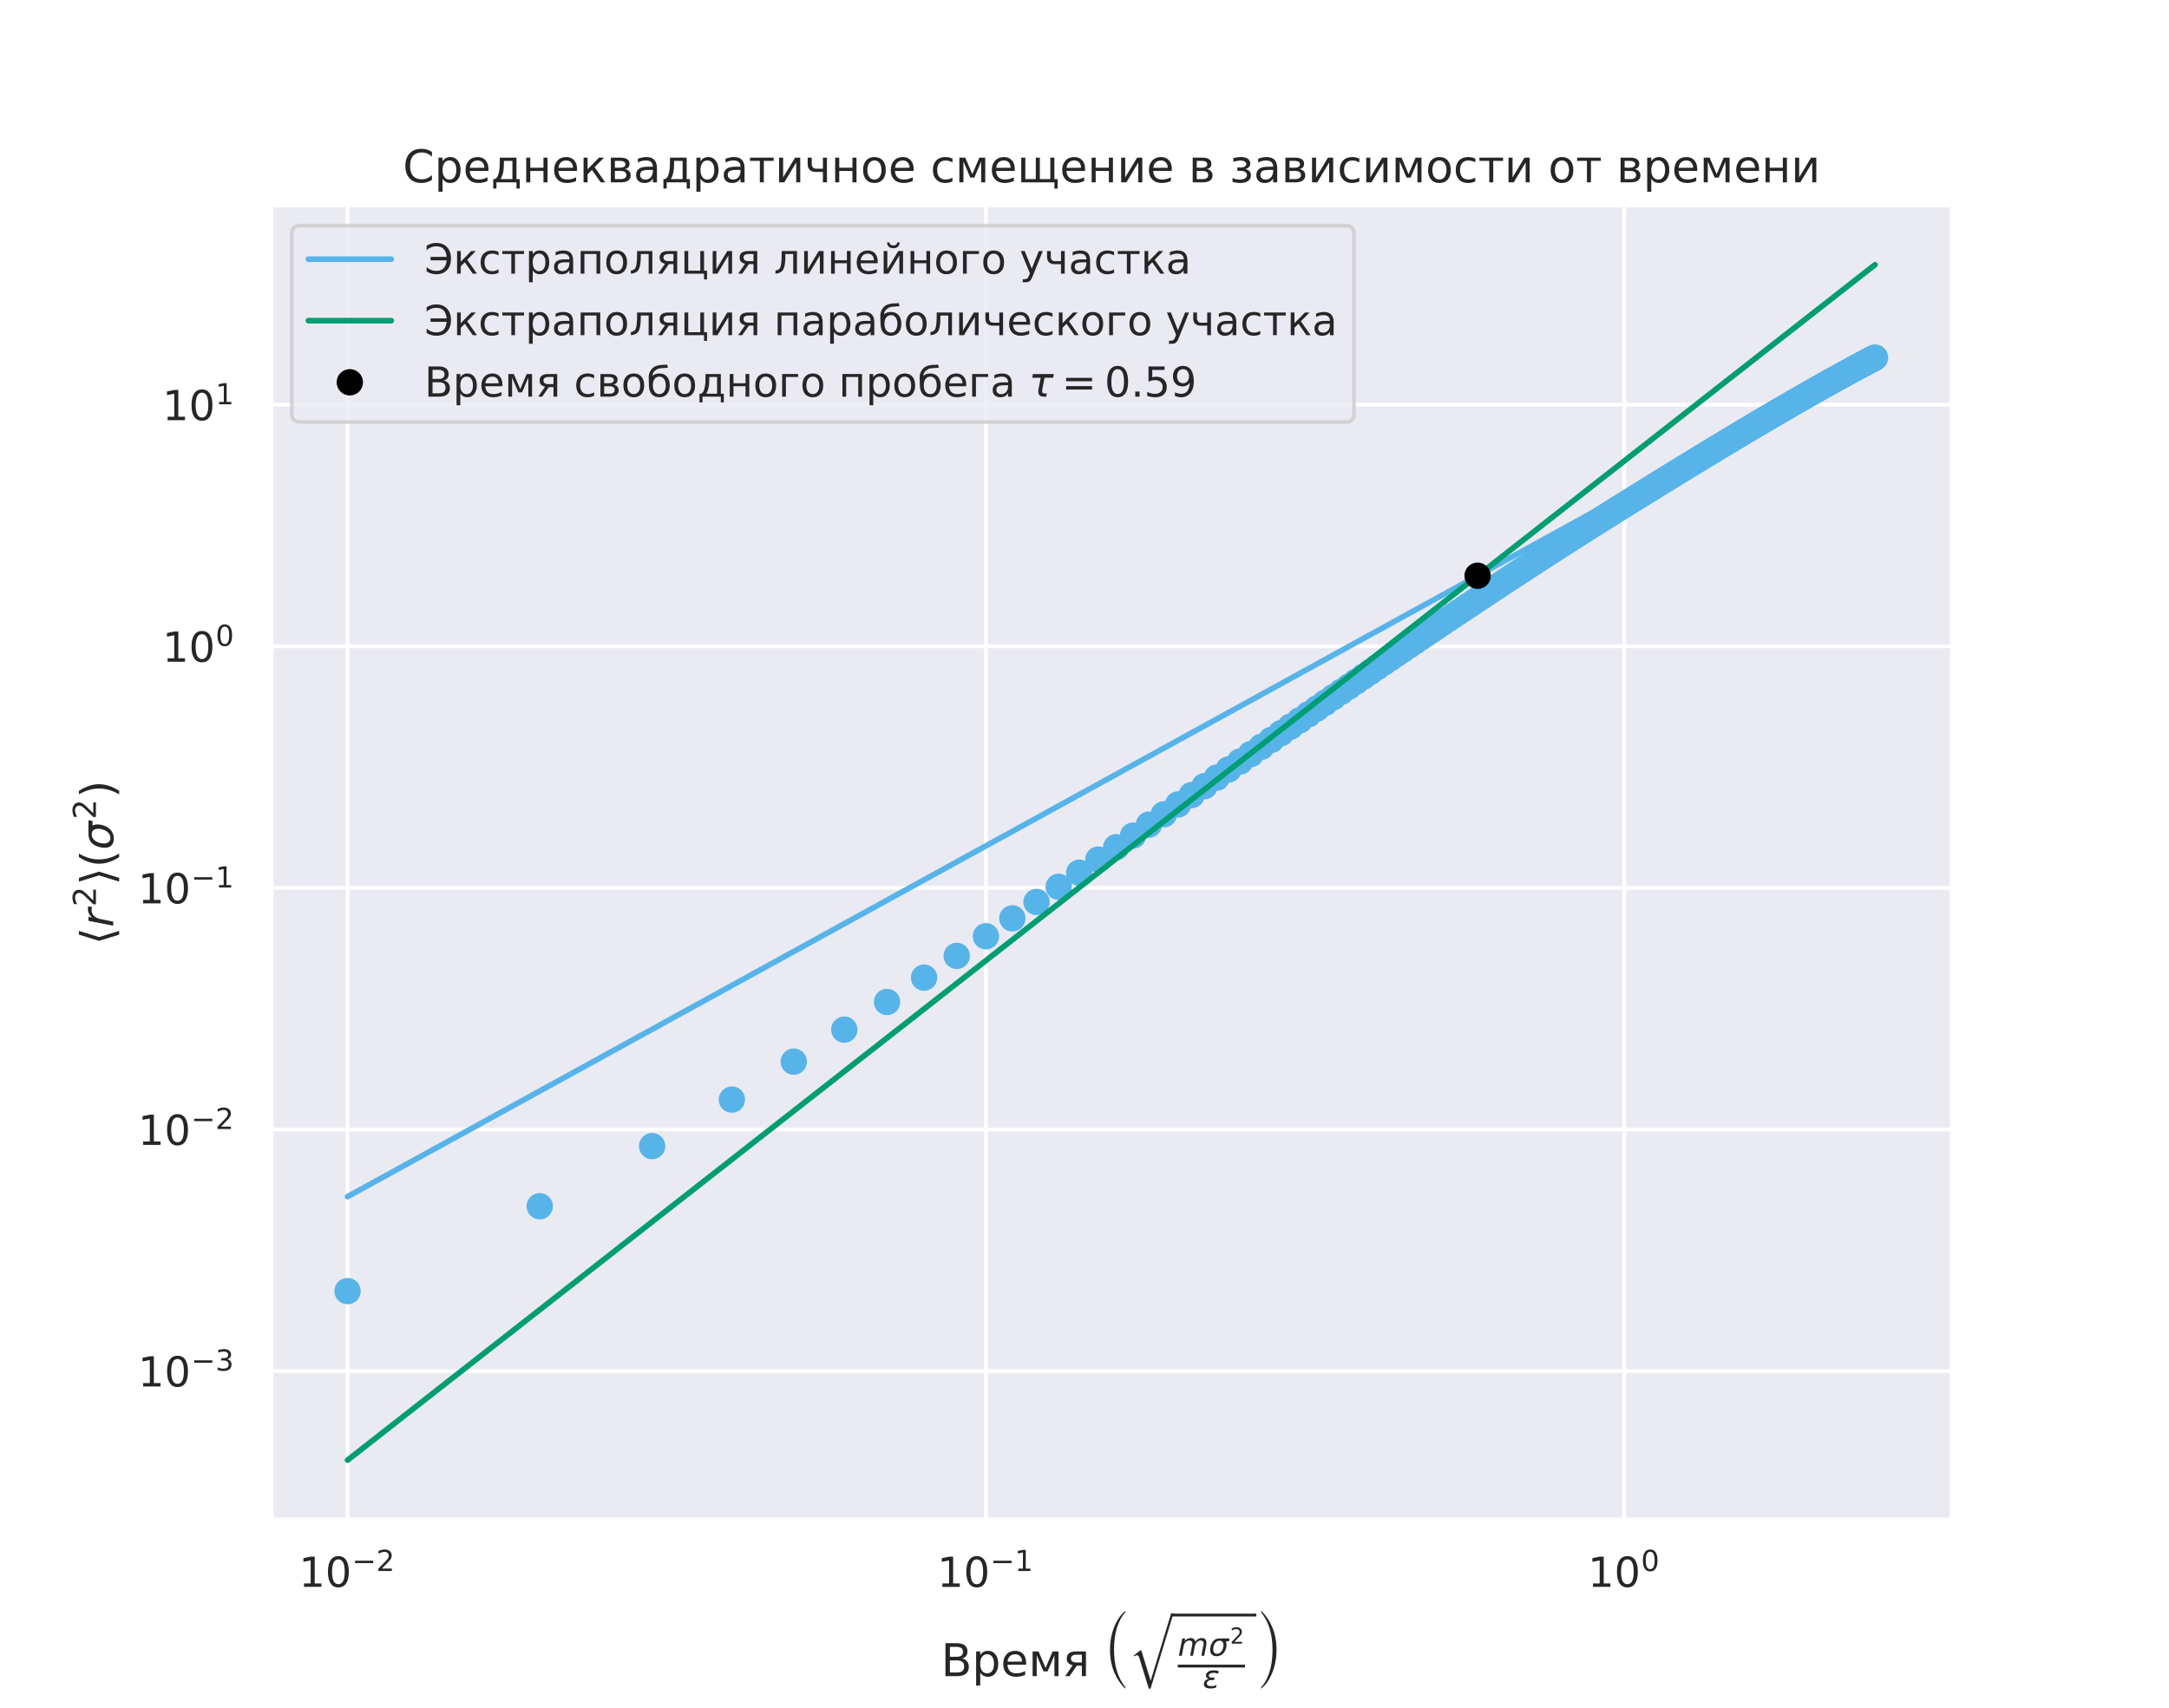 <?xml version="1.0" encoding="utf-8" standalone="no"?>
<!DOCTYPE svg PUBLIC "-//W3C//DTD SVG 1.1//EN"
  "http://www.w3.org/Graphics/SVG/1.1/DTD/svg11.dtd">
<!-- Created with matplotlib (https://matplotlib.org/) -->
<svg height="453.6pt" version="1.1" viewBox="0 0 576 453.6" width="576pt" xmlns="http://www.w3.org/2000/svg" xmlns:xlink="http://www.w3.org/1999/xlink">
 <defs>
  <style type="text/css">
*{stroke-linecap:butt;stroke-linejoin:round;}
  </style>
 </defs>
 <g id="figure_1">
  <g id="patch_1">
   <path d="M 0 453.6 
L 576 453.6 
L 576 0 
L 0 0 
z
" style="fill:#ffffff;"/>
  </g>
  <g id="axes_1">
   <g id="patch_2">
    <path d="M 72 403.704 
L 518.4 403.704 
L 518.4 54.432 
L 72 54.432 
z
" style="fill:#eaeaf2;"/>
   </g>
   <g id="matplotlib.axis_1">
    <g id="xtick_1">
     <g id="line2d_1">
      <path clip-path="url(#p9565468396)" d="M 92.291 403.704 
L 92.291 54.432 
" style="fill:none;stroke:#ffffff;stroke-linecap:round;"/>
     </g>
     <g id="text_1">
      <!-- $\mathdefault{10^{-2}}$ -->
      <defs>
       <path d="M 12.406 8.297 
L 28.516 8.297 
L 28.516 63.922 
L 10.984 60.406 
L 10.984 69.391 
L 28.422 72.906 
L 38.281 72.906 
L 38.281 8.297 
L 54.391 8.297 
L 54.391 0 
L 12.406 0 
z
" id="DejaVuSans-49"/>
       <path d="M 31.781 66.406 
Q 24.172 66.406 20.328 58.906 
Q 16.5 51.422 16.5 36.375 
Q 16.5 21.391 20.328 13.891 
Q 24.172 6.391 31.781 6.391 
Q 39.453 6.391 43.281 13.891 
Q 47.125 21.391 47.125 36.375 
Q 47.125 51.422 43.281 58.906 
Q 39.453 66.406 31.781 66.406 
z
M 31.781 74.219 
Q 44.047 74.219 50.516 64.516 
Q 56.984 54.828 56.984 36.375 
Q 56.984 17.969 50.516 8.266 
Q 44.047 -1.422 31.781 -1.422 
Q 19.531 -1.422 13.062 8.266 
Q 6.594 17.969 6.594 36.375 
Q 6.594 54.828 13.062 64.516 
Q 19.531 74.219 31.781 74.219 
z
" id="DejaVuSans-48"/>
       <path d="M 10.594 35.5 
L 73.188 35.5 
L 73.188 27.203 
L 10.594 27.203 
z
" id="DejaVuSans-8722"/>
       <path d="M 19.188 8.297 
L 53.609 8.297 
L 53.609 0 
L 7.328 0 
L 7.328 8.297 
Q 12.938 14.109 22.625 23.891 
Q 32.328 33.688 34.812 36.531 
Q 39.547 41.844 41.422 45.531 
Q 43.312 49.219 43.312 52.781 
Q 43.312 58.594 39.234 62.25 
Q 35.156 65.922 28.609 65.922 
Q 23.969 65.922 18.812 64.312 
Q 13.672 62.703 7.812 59.422 
L 7.812 69.391 
Q 13.766 71.781 18.938 73 
Q 24.125 74.219 28.422 74.219 
Q 39.75 74.219 46.484 68.547 
Q 53.219 62.891 53.219 53.422 
Q 53.219 48.922 51.531 44.891 
Q 49.859 40.875 45.406 35.406 
Q 44.188 33.984 37.641 27.219 
Q 31.109 20.453 19.188 8.297 
z
" id="DejaVuSans-50"/>
      </defs>
      <g style="fill:#262626;" transform="translate(79.366 421.562)scale(0.11 -0.11)">
       <use transform="translate(0 0.766)" xlink:href="#DejaVuSans-49"/>
       <use transform="translate(63.623 0.766)" xlink:href="#DejaVuSans-48"/>
       <use transform="translate(128.203 39.047)scale(0.7)" xlink:href="#DejaVuSans-8722"/>
       <use transform="translate(186.855 39.047)scale(0.7)" xlink:href="#DejaVuSans-50"/>
      </g>
     </g>
    </g>
    <g id="xtick_2">
     <g id="line2d_2">
      <path clip-path="url(#p9565468396)" d="M 261.823 403.704 
L 261.823 54.432 
" style="fill:none;stroke:#ffffff;stroke-linecap:round;"/>
     </g>
     <g id="text_2">
      <!-- $\mathdefault{10^{-1}}$ -->
      <g style="fill:#262626;" transform="translate(248.898 421.562)scale(0.11 -0.11)">
       <use transform="translate(0 0.684)" xlink:href="#DejaVuSans-49"/>
       <use transform="translate(63.623 0.684)" xlink:href="#DejaVuSans-48"/>
       <use transform="translate(128.203 38.966)scale(0.7)" xlink:href="#DejaVuSans-8722"/>
       <use transform="translate(186.855 38.966)scale(0.7)" xlink:href="#DejaVuSans-49"/>
      </g>
     </g>
    </g>
    <g id="xtick_3">
     <g id="line2d_3">
      <path clip-path="url(#p9565468396)" d="M 431.354 403.704 
L 431.354 54.432 
" style="fill:none;stroke:#ffffff;stroke-linecap:round;"/>
     </g>
     <g id="text_3">
      <!-- $\mathdefault{10^{0}}$ -->
      <g style="fill:#262626;" transform="translate(421.674 421.562)scale(0.11 -0.11)">
       <use transform="translate(0 0.766)" xlink:href="#DejaVuSans-49"/>
       <use transform="translate(63.623 0.766)" xlink:href="#DejaVuSans-48"/>
       <use transform="translate(128.203 39.047)scale(0.7)" xlink:href="#DejaVuSans-48"/>
      </g>
     </g>
    </g>
    <g id="xtick_4"/>
    <g id="xtick_5"/>
    <g id="xtick_6"/>
    <g id="xtick_7"/>
    <g id="xtick_8"/>
    <g id="xtick_9"/>
    <g id="xtick_10"/>
    <g id="xtick_11"/>
    <g id="xtick_12"/>
    <g id="xtick_13"/>
    <g id="xtick_14"/>
    <g id="xtick_15"/>
    <g id="xtick_16"/>
    <g id="xtick_17"/>
    <g id="xtick_18"/>
    <g id="xtick_19"/>
    <g id="xtick_20"/>
    <g id="xtick_21"/>
    <g id="xtick_22"/>
    <g id="xtick_23"/>
    <g id="text_4">
     <!-- Время $\left(\sqrt{\frac{m\sigma^2}{\varepsilon} }\right)$ -->
     <defs>
      <path d="M 19.672 34.812 
L 19.672 8.109 
L 35.5 8.109 
Q 43.453 8.109 47.281 11.406 
Q 51.125 14.703 51.125 21.484 
Q 51.125 28.328 47.281 31.562 
Q 43.453 34.812 35.5 34.812 
z
M 19.672 64.797 
L 19.672 42.828 
L 34.281 42.828 
Q 41.5 42.828 45.031 45.531 
Q 48.578 48.25 48.578 53.812 
Q 48.578 59.328 45.031 62.062 
Q 41.5 64.797 34.281 64.797 
z
M 9.812 72.906 
L 35.016 72.906 
Q 46.297 72.906 52.391 68.219 
Q 58.5 63.531 58.5 54.891 
Q 58.5 48.188 55.375 44.234 
Q 52.25 40.281 46.188 39.312 
Q 53.469 37.75 57.5 32.781 
Q 61.531 27.828 61.531 20.406 
Q 61.531 10.641 54.891 5.312 
Q 48.25 0 35.984 0 
L 9.812 0 
z
" id="DejaVuSans-1042"/>
      <path d="M 18.109 8.203 
L 18.109 -20.797 
L 9.078 -20.797 
L 9.078 54.688 
L 18.109 54.688 
L 18.109 46.391 
Q 20.953 51.266 25.266 53.625 
Q 29.594 56 35.594 56 
Q 45.562 56 51.781 48.094 
Q 58.016 40.188 58.016 27.297 
Q 58.016 14.406 51.781 6.484 
Q 45.562 -1.422 35.594 -1.422 
Q 29.594 -1.422 25.266 0.953 
Q 20.953 3.328 18.109 8.203 
z
M 48.688 27.297 
Q 48.688 37.203 44.609 42.844 
Q 40.531 48.484 33.406 48.484 
Q 26.266 48.484 22.188 42.844 
Q 18.109 37.203 18.109 27.297 
Q 18.109 17.391 22.188 11.75 
Q 26.266 6.109 33.406 6.109 
Q 40.531 6.109 44.609 11.75 
Q 48.688 17.391 48.688 27.297 
z
" id="DejaVuSans-1088"/>
      <path d="M 56.203 29.594 
L 56.203 25.203 
L 14.891 25.203 
Q 15.484 15.922 20.484 11.062 
Q 25.484 6.203 34.422 6.203 
Q 39.594 6.203 44.453 7.469 
Q 49.312 8.734 54.109 11.281 
L 54.109 2.781 
Q 49.266 0.734 44.188 -0.344 
Q 39.109 -1.422 33.891 -1.422 
Q 20.797 -1.422 13.156 6.188 
Q 5.516 13.812 5.516 26.812 
Q 5.516 40.234 12.766 48.109 
Q 20.016 56 32.328 56 
Q 43.359 56 49.781 48.891 
Q 56.203 41.797 56.203 29.594 
z
M 47.219 32.234 
Q 47.125 39.594 43.094 43.984 
Q 39.062 48.391 32.422 48.391 
Q 24.906 48.391 20.391 44.141 
Q 15.875 39.891 15.188 32.172 
z
" id="DejaVuSans-1077"/>
      <path d="M 9.078 54.688 
L 22.219 54.688 
L 37.75 18.062 
L 53.328 54.688 
L 66.359 54.688 
L 66.359 0 
L 57.328 0 
L 57.328 46.094 
L 42.234 10.5 
L 33.25 10.5 
L 18.109 46.094 
L 18.109 0 
L 9.078 0 
z
" id="DejaVuSans-1084"/>
      <path d="M 18.453 38.922 
Q 18.453 34.859 21.578 32.562 
Q 24.703 30.281 30.516 30.281 
L 42.625 30.281 
L 42.625 47.516 
L 30.516 47.516 
Q 24.703 47.516 21.578 45.266 
Q 18.453 43.016 18.453 38.922 
z
M 5.672 0 
L 22.359 23.969 
Q 16.703 25.25 12.938 28.594 
Q 9.188 31.938 9.188 38.922 
Q 9.188 46.828 14.422 50.75 
Q 19.672 54.688 30.281 54.688 
L 51.656 54.688 
L 51.656 0 
L 42.625 0 
L 42.625 23.094 
L 31.453 23.094 
L 15.328 0 
z
" id="DejaVuSans-1103"/>
      <path id="DejaVuSans-32"/>
      <path d="M 50.297 -24.297 
L 50.297 -27.906 
Q 33.5 -12.094 23.703 11.406 
Q 13.906 34.906 13.906 64.297 
Q 13.906 93.797 23.953 118.641 
Q 34 143.5 50.297 156.594 
L 50.297 153.297 
Q 38.906 141.594 31.156 118.844 
Q 23.406 96.094 23.406 64.297 
Q 23.406 8.797 50.297 -24.297 
z
" id="STIXSizeTwoSym-Regular-40"/>
      <path d="M 108.906 155.203 
L 52.703 -29.5 
L 48.5 -29.5 
L 25.406 45.594 
Q 24.297 49.203 22.891 50.797 
Q 21.5 52.406 19.203 52.406 
Q 15.797 52.406 12.406 49.703 
L 11.203 51.703 
L 27.594 64.297 
L 30.094 64.297 
L 52.797 -9.406 
L 53.203 -9.406 
L 103.203 155.203 
z
" id="STIXSizeOneSym-Regular-8730"/>
      <path d="M 89.797 33.016 
L 83.406 0 
L 74.422 0 
L 80.719 32.719 
Q 81.109 34.812 81.297 36.328 
Q 81.5 37.844 81.5 38.922 
Q 81.5 43.312 79.047 45.75 
Q 76.609 48.188 72.219 48.188 
Q 65.672 48.188 60.547 43.281 
Q 55.422 38.375 53.906 30.516 
L 47.906 0 
L 38.922 0 
L 45.312 32.719 
Q 45.703 34.516 45.891 36.047 
Q 46.094 37.594 46.094 38.812 
Q 46.094 43.266 43.656 45.719 
Q 41.219 48.188 36.922 48.188 
Q 30.281 48.188 25.141 43.281 
Q 20.016 38.375 18.5 30.516 
L 12.5 0 
L 3.516 0 
L 14.203 54.688 
L 23.188 54.688 
L 21.484 46.188 
Q 25.141 50.984 30.047 53.484 
Q 34.969 56 40.578 56 
Q 46.531 56 50.359 52.875 
Q 54.203 49.75 54.984 44.188 
Q 59.078 49.953 64.469 52.969 
Q 69.875 56 75.875 56 
Q 82.906 56 86.734 51.953 
Q 90.578 47.906 90.578 40.484 
Q 90.578 38.875 90.375 36.938 
Q 90.188 35.016 89.797 33.016 
z
" id="DejaVuSans-Oblique-109"/>
      <path d="M 34.672 47.562 
Q 27.25 47.562 22.219 42.188 
Q 16.891 36.578 15.141 27.297 
Q 13.188 17.484 16.312 11.812 
Q 19.391 6.203 26.656 6.203 
Q 33.844 6.203 39.109 11.859 
Q 44.438 17.531 46.344 27.297 
Q 48.047 36.234 45.016 42.188 
Q 42.188 47.562 34.672 47.562 
z
M 36.078 54.734 
L 65.922 54.688 
L 64.156 45.703 
L 54.109 45.703 
Q 57.906 38.094 55.859 27.297 
Q 53.219 13.875 45.062 6.25 
Q 36.859 -1.422 25.141 -1.422 
Q 13.375 -1.422 8.203 6.25 
Q 3.031 13.875 5.672 27.297 
Q 8.25 40.766 16.406 48.391 
Q 23.188 54.734 36.078 54.734 
z
" id="DejaVuSans-Oblique-963"/>
      <path d="M 19.734 29.5 
Q 14.453 30.672 12.156 33.844 
Q 10.453 36.078 10.453 39.109 
Q 10.453 47.406 18.359 52.25 
Q 24.609 56.062 34.188 56.062 
Q 37.891 56.062 41.938 55.469 
Q 46 54.891 50.531 53.719 
L 48.969 45.562 
Q 44.484 46.969 40.719 47.609 
Q 36.859 48.25 33.406 48.25 
Q 27.594 48.25 23.781 46 
Q 19.188 43.312 19.188 39.406 
Q 19.188 36.812 21.578 35.016 
Q 24.422 32.859 30.078 32.859 
L 37.641 32.859 
L 36.234 25.438 
L 29 25.438 
Q 22.266 25.438 18.312 22.953 
Q 12.938 19.578 12.938 14.312 
Q 12.938 10.984 15.828 8.797 
Q 19.438 6.062 26.812 6.062 
Q 31.344 6.062 35.688 6.938 
Q 40.047 7.859 43.844 9.672 
L 42.188 1.312 
Q 37.547 -0.047 33.297 -0.734 
Q 29.047 -1.422 25.141 -1.422 
Q 13.531 -1.422 8.062 3.031 
Q 3.906 6.453 3.906 12.203 
Q 3.906 19.969 9.375 24.75 
Q 13.422 28.328 19.734 29.5 
z
" id="DejaVuSans-Oblique-949"/>
      <path d="M 11.406 153 
L 11.406 156.594 
Q 28.203 140.797 38 117.297 
Q 47.797 93.797 47.797 64.297 
Q 47.797 34.906 37.75 10.047 
Q 27.703 -14.797 11.406 -27.906 
L 11.406 -24.594 
Q 22.797 -12.906 30.547 9.891 
Q 38.297 32.703 38.297 64.297 
Q 38.297 119.906 11.406 153 
z
" id="STIXSizeTwoSym-Regular-41"/>
     </defs>
     <g style="fill:#262626;" transform="translate(249.9 445.25)scale(0.12 -0.12)">
      <use transform="translate(0 0.458)" xlink:href="#DejaVuSans-1042"/>
      <use transform="translate(68.604 0.458)" xlink:href="#DejaVuSans-1088"/>
      <use transform="translate(132.08 0.458)" xlink:href="#DejaVuSans-1077"/>
      <use transform="translate(193.604 0.458)" xlink:href="#DejaVuSans-1084"/>
      <use transform="translate(269.043 0.458)" xlink:href="#DejaVuSans-1103"/>
      <use transform="translate(329.199 0.458)" xlink:href="#DejaVuSans-32"/>
      <use transform="translate(360.986 -1.281)scale(0.934)" xlink:href="#STIXSizeTwoSym-Regular-40"/>
      <use transform="translate(415.984 -0.688)scale(0.904)" xlink:href="#STIXSizeOneSym-Regular-8730"/>
      <use transform="translate(524.011 45.586)scale(0.7)" xlink:href="#DejaVuSans-Oblique-109"/>
      <use transform="translate(592.199 45.586)scale(0.7)" xlink:href="#DejaVuSans-Oblique-963"/>
      <use transform="translate(639.695 72.383)scale(0.49)" xlink:href="#DejaVuSans-50"/>
      <use transform="translate(579.011 -25.903)scale(0.7)" xlink:href="#DejaVuSans-Oblique-949"/>
      <use transform="translate(697.785 -1.281)scale(0.934)" xlink:href="#STIXSizeTwoSym-Regular-41"/>
      <path d="M 511.511 132.5 
L 511.511 138.75 
L 697.785 138.75 
L 697.785 132.5 
L 511.511 132.5 
z
"/>
      <path d="M 524.011 19.591 
L 524.011 25.841 
L 672.785 25.841 
L 672.785 19.591 
L 524.011 19.591 
z
"/>
     </g>
    </g>
   </g>
   <g id="matplotlib.axis_2">
    <g id="ytick_1">
     <g id="line2d_4">
      <path clip-path="url(#p9565468396)" d="M 72 364.163 
L 518.4 364.163 
" style="fill:none;stroke:#ffffff;stroke-linecap:round;"/>
     </g>
     <g id="text_5">
      <!-- $\mathdefault{10^{-3}}$ -->
      <defs>
       <path d="M 40.578 39.312 
Q 47.656 37.797 51.625 33 
Q 55.609 28.219 55.609 21.188 
Q 55.609 10.406 48.188 4.484 
Q 40.766 -1.422 27.094 -1.422 
Q 22.516 -1.422 17.656 -0.516 
Q 12.797 0.391 7.625 2.203 
L 7.625 11.719 
Q 11.719 9.328 16.594 8.109 
Q 21.484 6.891 26.812 6.891 
Q 36.078 6.891 40.938 10.547 
Q 45.797 14.203 45.797 21.188 
Q 45.797 27.641 41.281 31.266 
Q 36.766 34.906 28.719 34.906 
L 20.219 34.906 
L 20.219 43.016 
L 29.109 43.016 
Q 36.375 43.016 40.234 45.922 
Q 44.094 48.828 44.094 54.297 
Q 44.094 59.906 40.109 62.906 
Q 36.141 65.922 28.719 65.922 
Q 24.656 65.922 20.016 65.031 
Q 15.375 64.156 9.812 62.312 
L 9.812 71.094 
Q 15.438 72.656 20.344 73.438 
Q 25.25 74.219 29.594 74.219 
Q 40.828 74.219 47.359 69.109 
Q 53.906 64.016 53.906 55.328 
Q 53.906 49.266 50.438 45.094 
Q 46.969 40.922 40.578 39.312 
z
" id="DejaVuSans-51"/>
      </defs>
      <g style="fill:#262626;" transform="translate(36.65 368.342)scale(0.11 -0.11)">
       <use transform="translate(0 0.766)" xlink:href="#DejaVuSans-49"/>
       <use transform="translate(63.623 0.766)" xlink:href="#DejaVuSans-48"/>
       <use transform="translate(128.203 39.047)scale(0.7)" xlink:href="#DejaVuSans-8722"/>
       <use transform="translate(186.855 39.047)scale(0.7)" xlink:href="#DejaVuSans-51"/>
      </g>
     </g>
    </g>
    <g id="ytick_2">
     <g id="line2d_5">
      <path clip-path="url(#p9565468396)" d="M 72 299.996 
L 518.4 299.996 
" style="fill:none;stroke:#ffffff;stroke-linecap:round;"/>
     </g>
     <g id="text_6">
      <!-- $\mathdefault{10^{-2}}$ -->
      <g style="fill:#262626;" transform="translate(36.65 304.175)scale(0.11 -0.11)">
       <use transform="translate(0 0.766)" xlink:href="#DejaVuSans-49"/>
       <use transform="translate(63.623 0.766)" xlink:href="#DejaVuSans-48"/>
       <use transform="translate(128.203 39.047)scale(0.7)" xlink:href="#DejaVuSans-8722"/>
       <use transform="translate(186.855 39.047)scale(0.7)" xlink:href="#DejaVuSans-50"/>
      </g>
     </g>
    </g>
    <g id="ytick_3">
     <g id="line2d_6">
      <path clip-path="url(#p9565468396)" d="M 72 235.829 
L 518.4 235.829 
" style="fill:none;stroke:#ffffff;stroke-linecap:round;"/>
     </g>
     <g id="text_7">
      <!-- $\mathdefault{10^{-1}}$ -->
      <g style="fill:#262626;" transform="translate(36.65 240.009)scale(0.11 -0.11)">
       <use transform="translate(0 0.684)" xlink:href="#DejaVuSans-49"/>
       <use transform="translate(63.623 0.684)" xlink:href="#DejaVuSans-48"/>
       <use transform="translate(128.203 38.966)scale(0.7)" xlink:href="#DejaVuSans-8722"/>
       <use transform="translate(186.855 38.966)scale(0.7)" xlink:href="#DejaVuSans-49"/>
      </g>
     </g>
    </g>
    <g id="ytick_4">
     <g id="line2d_7">
      <path clip-path="url(#p9565468396)" d="M 72 171.662 
L 518.4 171.662 
" style="fill:none;stroke:#ffffff;stroke-linecap:round;"/>
     </g>
     <g id="text_8">
      <!-- $\mathdefault{10^{0}}$ -->
      <g style="fill:#262626;" transform="translate(43.14 175.842)scale(0.11 -0.11)">
       <use transform="translate(0 0.766)" xlink:href="#DejaVuSans-49"/>
       <use transform="translate(63.623 0.766)" xlink:href="#DejaVuSans-48"/>
       <use transform="translate(128.203 39.047)scale(0.7)" xlink:href="#DejaVuSans-48"/>
      </g>
     </g>
    </g>
    <g id="ytick_5">
     <g id="line2d_8">
      <path clip-path="url(#p9565468396)" d="M 72 107.496 
L 518.4 107.496 
" style="fill:none;stroke:#ffffff;stroke-linecap:round;"/>
     </g>
     <g id="text_9">
      <!-- $\mathdefault{10^{1}}$ -->
      <g style="fill:#262626;" transform="translate(43.14 111.675)scale(0.11 -0.11)">
       <use transform="translate(0 0.684)" xlink:href="#DejaVuSans-49"/>
       <use transform="translate(63.623 0.684)" xlink:href="#DejaVuSans-48"/>
       <use transform="translate(128.203 38.966)scale(0.7)" xlink:href="#DejaVuSans-49"/>
      </g>
     </g>
    </g>
    <g id="ytick_6"/>
    <g id="ytick_7"/>
    <g id="ytick_8"/>
    <g id="ytick_9"/>
    <g id="ytick_10"/>
    <g id="ytick_11"/>
    <g id="ytick_12"/>
    <g id="ytick_13"/>
    <g id="ytick_14"/>
    <g id="ytick_15"/>
    <g id="ytick_16"/>
    <g id="ytick_17"/>
    <g id="ytick_18"/>
    <g id="ytick_19"/>
    <g id="ytick_20"/>
    <g id="ytick_21"/>
    <g id="ytick_22"/>
    <g id="ytick_23"/>
    <g id="ytick_24"/>
    <g id="ytick_25"/>
    <g id="ytick_26"/>
    <g id="ytick_27"/>
    <g id="ytick_28"/>
    <g id="ytick_29"/>
    <g id="ytick_30"/>
    <g id="ytick_31"/>
    <g id="ytick_32"/>
    <g id="ytick_33"/>
    <g id="ytick_34"/>
    <g id="ytick_35"/>
    <g id="ytick_36"/>
    <g id="ytick_37"/>
    <g id="ytick_38"/>
    <g id="ytick_39"/>
    <g id="ytick_40"/>
    <g id="ytick_41"/>
    <g id="ytick_42"/>
    <g id="ytick_43"/>
    <g id="ytick_44"/>
    <g id="ytick_45"/>
    <g id="ytick_46"/>
    <g id="ytick_47"/>
    <g id="ytick_48"/>
    <g id="ytick_49"/>
    <g id="text_10">
     <!-- $\left\langle r^2\right\rangle \left(\sigma^2\right)$ -->
     <defs>
      <path d="M 8.938 31.344 
L 22.703 75.875 
L 31 75.875 
L 17.234 31.344 
L 31 -13.188 
L 22.703 -13.188 
z
" id="DejaVuSans-10216"/>
      <path d="M 44.578 46.391 
Q 43.219 47.125 41.453 47.516 
Q 39.703 47.906 37.703 47.906 
Q 30.516 47.906 25.141 42.453 
Q 19.781 37.016 18.016 27.875 
L 12.5 0 
L 3.516 0 
L 14.203 54.688 
L 23.188 54.688 
L 21.484 46.188 
Q 25.047 50.922 30 53.453 
Q 34.969 56 40.578 56 
Q 42.047 56 43.453 55.828 
Q 44.875 55.672 46.297 55.281 
z
" id="DejaVuSans-Oblique-114"/>
      <path d="M 30.078 31.344 
L 16.312 -13.188 
L 8.016 -13.188 
L 21.781 31.344 
L 8.016 75.875 
L 16.312 75.875 
z
" id="DejaVuSans-10217"/>
      <path d="M 31 75.875 
Q 24.469 64.656 21.281 53.656 
Q 18.109 42.672 18.109 31.391 
Q 18.109 20.125 21.312 9.062 
Q 24.516 -2 31 -13.188 
L 23.188 -13.188 
Q 15.875 -1.703 12.234 9.375 
Q 8.594 20.453 8.594 31.391 
Q 8.594 42.281 12.203 53.312 
Q 15.828 64.359 23.188 75.875 
z
" id="DejaVuSans-40"/>
      <path d="M 8.016 75.875 
L 15.828 75.875 
Q 23.141 64.359 26.781 53.312 
Q 30.422 42.281 30.422 31.391 
Q 30.422 20.453 26.781 9.375 
Q 23.141 -1.703 15.828 -13.188 
L 8.016 -13.188 
Q 14.5 -2 17.703 9.062 
Q 20.906 20.125 20.906 31.391 
Q 20.906 42.672 17.703 53.656 
Q 14.5 64.656 8.016 75.875 
z
" id="DejaVuSans-41"/>
     </defs>
     <g style="fill:#262626;" transform="translate(30.154 250.968)rotate(-90)scale(0.12 -0.12)">
      <use transform="translate(0 0.766)" xlink:href="#DejaVuSans-10216"/>
      <use transform="translate(39.014 0.766)" xlink:href="#DejaVuSans-Oblique-114"/>
      <use transform="translate(84.777 39.047)scale(0.7)" xlink:href="#DejaVuSans-50"/>
      <use transform="translate(132.047 0.766)" xlink:href="#DejaVuSans-10217"/>
      <use transform="translate(171.061 0.766)" xlink:href="#DejaVuSans-40"/>
      <use transform="translate(210.075 0.766)" xlink:href="#DejaVuSans-Oblique-963"/>
      <use transform="translate(277.926 39.047)scale(0.7)" xlink:href="#DejaVuSans-50"/>
      <use transform="translate(325.197 0.766)" xlink:href="#DejaVuSans-41"/>
     </g>
    </g>
   </g>
   <g id="PathCollection_1">
    <defs>
     <path d="M 0 3 
C 0.796 3 1.559 2.684 2.121 2.121 
C 2.684 1.559 3 0.796 3 0 
C 3 -0.796 2.684 -1.559 2.121 -2.121 
C 1.559 -2.684 0.796 -3 0 -3 
C -0.796 -3 -1.559 -2.684 -2.121 -2.121 
C -2.684 -1.559 -3 -0.796 -3 0 
C -3 0.796 -2.684 1.559 -2.121 2.121 
C -1.559 2.684 -0.796 3 0 3 
z
" id="m6788926b6b" style="stroke:#56b4e9;"/>
    </defs>
    <g clip-path="url(#p9565468396)">
     <use style="fill:#56b4e9;stroke:#56b4e9;" x="-1" xlink:href="#m6788926b6b" y="342.949"/>
     <use style="fill:#56b4e9;stroke:#56b4e9;" x="92.291" xlink:href="#m6788926b6b" y="342.927"/>
     <use style="fill:#56b4e9;stroke:#56b4e9;" x="143.325" xlink:href="#m6788926b6b" y="320.383"/>
     <use style="fill:#56b4e9;stroke:#56b4e9;" x="173.178" xlink:href="#m6788926b6b" y="304.417"/>
     <use style="fill:#56b4e9;stroke:#56b4e9;" x="194.359" xlink:href="#m6788926b6b" y="292.057"/>
     <use style="fill:#56b4e9;stroke:#56b4e9;" x="210.789" xlink:href="#m6788926b6b" y="281.98"/>
     <use style="fill:#56b4e9;stroke:#56b4e9;" x="224.212" xlink:href="#m6788926b6b" y="273.478"/>
     <use style="fill:#56b4e9;stroke:#56b4e9;" x="235.562" xlink:href="#m6788926b6b" y="266.129"/>
     <use style="fill:#56b4e9;stroke:#56b4e9;" x="245.393" xlink:href="#m6788926b6b" y="259.661"/>
     <use style="fill:#56b4e9;stroke:#56b4e9;" x="254.065" xlink:href="#m6788926b6b" y="253.886"/>
     <use style="fill:#56b4e9;stroke:#56b4e9;" x="261.823" xlink:href="#m6788926b6b" y="248.673"/>
     <use style="fill:#56b4e9;stroke:#56b4e9;" x="268.84" xlink:href="#m6788926b6b" y="243.924"/>
     <use style="fill:#56b4e9;stroke:#56b4e9;" x="275.246" xlink:href="#m6788926b6b" y="239.565"/>
     <use style="fill:#56b4e9;stroke:#56b4e9;" x="281.14" xlink:href="#m6788926b6b" y="235.538"/>
     <use style="fill:#56b4e9;stroke:#56b4e9;" x="286.596" xlink:href="#m6788926b6b" y="231.796"/>
     <use style="fill:#56b4e9;stroke:#56b4e9;" x="291.676" xlink:href="#m6788926b6b" y="228.303"/>
     <use style="fill:#56b4e9;stroke:#56b4e9;" x="296.427" xlink:href="#m6788926b6b" y="225.028"/>
     <use style="fill:#56b4e9;stroke:#56b4e9;" x="300.891" xlink:href="#m6788926b6b" y="221.946"/>
     <use style="fill:#56b4e9;stroke:#56b4e9;" x="305.099" xlink:href="#m6788926b6b" y="219.036"/>
     <use style="fill:#56b4e9;stroke:#56b4e9;" x="309.08" xlink:href="#m6788926b6b" y="216.281"/>
     <use style="fill:#56b4e9;stroke:#56b4e9;" x="312.857" xlink:href="#m6788926b6b" y="213.666"/>
     <use style="fill:#56b4e9;stroke:#56b4e9;" x="316.449" xlink:href="#m6788926b6b" y="211.177"/>
     <use style="fill:#56b4e9;stroke:#56b4e9;" x="319.874" xlink:href="#m6788926b6b" y="208.804"/>
     <use style="fill:#56b4e9;stroke:#56b4e9;" x="323.147" xlink:href="#m6788926b6b" y="206.536"/>
     <use style="fill:#56b4e9;stroke:#56b4e9;" x="326.281" xlink:href="#m6788926b6b" y="204.366"/>
     <use style="fill:#56b4e9;stroke:#56b4e9;" x="329.286" xlink:href="#m6788926b6b" y="202.284"/>
     <use style="fill:#56b4e9;stroke:#56b4e9;" x="332.174" xlink:href="#m6788926b6b" y="200.285"/>
     <use style="fill:#56b4e9;stroke:#56b4e9;" x="334.953" xlink:href="#m6788926b6b" y="198.363"/>
     <use style="fill:#56b4e9;stroke:#56b4e9;" x="337.63" xlink:href="#m6788926b6b" y="196.511"/>
     <use style="fill:#56b4e9;stroke:#56b4e9;" x="340.214" xlink:href="#m6788926b6b" y="194.726"/>
     <use style="fill:#56b4e9;stroke:#56b4e9;" x="342.71" xlink:href="#m6788926b6b" y="193.003"/>
     <use style="fill:#56b4e9;stroke:#56b4e9;" x="345.124" xlink:href="#m6788926b6b" y="191.338"/>
     <use style="fill:#56b4e9;stroke:#56b4e9;" x="347.462" xlink:href="#m6788926b6b" y="189.728"/>
     <use style="fill:#56b4e9;stroke:#56b4e9;" x="349.727" xlink:href="#m6788926b6b" y="188.168"/>
     <use style="fill:#56b4e9;stroke:#56b4e9;" x="351.925" xlink:href="#m6788926b6b" y="186.657"/>
     <use style="fill:#56b4e9;stroke:#56b4e9;" x="354.059" xlink:href="#m6788926b6b" y="185.191"/>
     <use style="fill:#56b4e9;stroke:#56b4e9;" x="356.134" xlink:href="#m6788926b6b" y="183.768"/>
     <use style="fill:#56b4e9;stroke:#56b4e9;" x="358.151" xlink:href="#m6788926b6b" y="182.386"/>
     <use style="fill:#56b4e9;stroke:#56b4e9;" x="360.114" xlink:href="#m6788926b6b" y="181.041"/>
     <use style="fill:#56b4e9;stroke:#56b4e9;" x="362.027" xlink:href="#m6788926b6b" y="179.733"/>
     <use style="fill:#56b4e9;stroke:#56b4e9;" x="363.891" xlink:href="#m6788926b6b" y="178.46"/>
     <use style="fill:#56b4e9;stroke:#56b4e9;" x="365.709" xlink:href="#m6788926b6b" y="177.22"/>
     <use style="fill:#56b4e9;stroke:#56b4e9;" x="367.483" xlink:href="#m6788926b6b" y="176.011"/>
     <use style="fill:#56b4e9;stroke:#56b4e9;" x="369.216" xlink:href="#m6788926b6b" y="174.832"/>
     <use style="fill:#56b4e9;stroke:#56b4e9;" x="370.908" xlink:href="#m6788926b6b" y="173.682"/>
     <use style="fill:#56b4e9;stroke:#56b4e9;" x="372.563" xlink:href="#m6788926b6b" y="172.559"/>
     <use style="fill:#56b4e9;stroke:#56b4e9;" x="374.181" xlink:href="#m6788926b6b" y="171.461"/>
     <use style="fill:#56b4e9;stroke:#56b4e9;" x="375.765" xlink:href="#m6788926b6b" y="170.389"/>
     <use style="fill:#56b4e9;stroke:#56b4e9;" x="377.315" xlink:href="#m6788926b6b" y="169.341"/>
     <use style="fill:#56b4e9;stroke:#56b4e9;" x="378.833" xlink:href="#m6788926b6b" y="168.315"/>
     <use style="fill:#56b4e9;stroke:#56b4e9;" x="380.32" xlink:href="#m6788926b6b" y="167.312"/>
     <use style="fill:#56b4e9;stroke:#56b4e9;" x="381.778" xlink:href="#m6788926b6b" y="166.33"/>
     <use style="fill:#56b4e9;stroke:#56b4e9;" x="383.208" xlink:href="#m6788926b6b" y="165.369"/>
     <use style="fill:#56b4e9;stroke:#56b4e9;" x="384.61" xlink:href="#m6788926b6b" y="164.427"/>
     <use style="fill:#56b4e9;stroke:#56b4e9;" x="385.987" xlink:href="#m6788926b6b" y="163.504"/>
     <use style="fill:#56b4e9;stroke:#56b4e9;" x="387.338" xlink:href="#m6788926b6b" y="162.6"/>
     <use style="fill:#56b4e9;stroke:#56b4e9;" x="388.664" xlink:href="#m6788926b6b" y="161.713"/>
     <use style="fill:#56b4e9;stroke:#56b4e9;" x="389.967" xlink:href="#m6788926b6b" y="160.843"/>
     <use style="fill:#56b4e9;stroke:#56b4e9;" x="391.248" xlink:href="#m6788926b6b" y="159.989"/>
     <use style="fill:#56b4e9;stroke:#56b4e9;" x="392.507" xlink:href="#m6788926b6b" y="159.152"/>
     <use style="fill:#56b4e9;stroke:#56b4e9;" x="393.744" xlink:href="#m6788926b6b" y="158.33"/>
     <use style="fill:#56b4e9;stroke:#56b4e9;" x="394.961" xlink:href="#m6788926b6b" y="157.523"/>
     <use style="fill:#56b4e9;stroke:#56b4e9;" x="396.158" xlink:href="#m6788926b6b" y="156.731"/>
     <use style="fill:#56b4e9;stroke:#56b4e9;" x="397.336" xlink:href="#m6788926b6b" y="155.953"/>
     <use style="fill:#56b4e9;stroke:#56b4e9;" x="398.496" xlink:href="#m6788926b6b" y="155.188"/>
     <use style="fill:#56b4e9;stroke:#56b4e9;" x="399.637" xlink:href="#m6788926b6b" y="154.436"/>
     <use style="fill:#56b4e9;stroke:#56b4e9;" x="400.761" xlink:href="#m6788926b6b" y="153.697"/>
     <use style="fill:#56b4e9;stroke:#56b4e9;" x="401.869" xlink:href="#m6788926b6b" y="152.97"/>
     <use style="fill:#56b4e9;stroke:#56b4e9;" x="402.959" xlink:href="#m6788926b6b" y="152.255"/>
     <use style="fill:#56b4e9;stroke:#56b4e9;" x="404.034" xlink:href="#m6788926b6b" y="151.552"/>
     <use style="fill:#56b4e9;stroke:#56b4e9;" x="405.094" xlink:href="#m6788926b6b" y="150.86"/>
     <use style="fill:#56b4e9;stroke:#56b4e9;" x="406.138" xlink:href="#m6788926b6b" y="150.178"/>
     <use style="fill:#56b4e9;stroke:#56b4e9;" x="407.168" xlink:href="#m6788926b6b" y="149.507"/>
     <use style="fill:#56b4e9;stroke:#56b4e9;" x="408.183" xlink:href="#m6788926b6b" y="148.846"/>
     <use style="fill:#56b4e9;stroke:#56b4e9;" x="409.185" xlink:href="#m6788926b6b" y="148.196"/>
     <use style="fill:#56b4e9;stroke:#56b4e9;" x="410.173" xlink:href="#m6788926b6b" y="147.555"/>
     <use style="fill:#56b4e9;stroke:#56b4e9;" x="411.149" xlink:href="#m6788926b6b" y="146.923"/>
     <use style="fill:#56b4e9;stroke:#56b4e9;" x="412.111" xlink:href="#m6788926b6b" y="146.301"/>
     <use style="fill:#56b4e9;stroke:#56b4e9;" x="413.061" xlink:href="#m6788926b6b" y="145.688"/>
     <use style="fill:#56b4e9;stroke:#56b4e9;" x="413.999" xlink:href="#m6788926b6b" y="145.084"/>
     <use style="fill:#56b4e9;stroke:#56b4e9;" x="414.925" xlink:href="#m6788926b6b" y="144.488"/>
     <use style="fill:#56b4e9;stroke:#56b4e9;" x="415.84" xlink:href="#m6788926b6b" y="143.901"/>
     <use style="fill:#56b4e9;stroke:#56b4e9;" x="416.743" xlink:href="#m6788926b6b" y="143.322"/>
     <use style="fill:#56b4e9;stroke:#56b4e9;" x="417.636" xlink:href="#m6788926b6b" y="142.751"/>
     <use style="fill:#56b4e9;stroke:#56b4e9;" x="418.517" xlink:href="#m6788926b6b" y="142.188"/>
     <use style="fill:#56b4e9;stroke:#56b4e9;" x="419.389" xlink:href="#m6788926b6b" y="141.632"/>
     <use style="fill:#56b4e9;stroke:#56b4e9;" x="420.25" xlink:href="#m6788926b6b" y="141.084"/>
     <use style="fill:#56b4e9;stroke:#56b4e9;" x="421.101" xlink:href="#m6788926b6b" y="140.543"/>
     <use style="fill:#56b4e9;stroke:#56b4e9;" x="421.942" xlink:href="#m6788926b6b" y="140.009"/>
     <use style="fill:#56b4e9;stroke:#56b4e9;" x="422.774" xlink:href="#m6788926b6b" y="139.482"/>
     <use style="fill:#56b4e9;stroke:#56b4e9;" x="423.597" xlink:href="#m6788926b6b" y="138.962"/>
     <use style="fill:#56b4e9;stroke:#56b4e9;" x="424.411" xlink:href="#m6788926b6b" y="138.449"/>
     <use style="fill:#56b4e9;stroke:#56b4e9;" x="425.215" xlink:href="#m6788926b6b" y="137.941"/>
     <use style="fill:#56b4e9;stroke:#56b4e9;" x="426.011" xlink:href="#m6788926b6b" y="137.44"/>
     <use style="fill:#56b4e9;stroke:#56b4e9;" x="426.799" xlink:href="#m6788926b6b" y="136.946"/>
     <use style="fill:#56b4e9;stroke:#56b4e9;" x="427.578" xlink:href="#m6788926b6b" y="136.457"/>
     <use style="fill:#56b4e9;stroke:#56b4e9;" x="428.349" xlink:href="#m6788926b6b" y="135.973"/>
     <use style="fill:#56b4e9;stroke:#56b4e9;" x="429.112" xlink:href="#m6788926b6b" y="135.496"/>
     <use style="fill:#56b4e9;stroke:#56b4e9;" x="429.867" xlink:href="#m6788926b6b" y="135.023"/>
     <use style="fill:#56b4e9;stroke:#56b4e9;" x="430.614" xlink:href="#m6788926b6b" y="134.556"/>
     <use style="fill:#56b4e9;stroke:#56b4e9;" x="431.354" xlink:href="#m6788926b6b" y="134.095"/>
     <use style="fill:#56b4e9;stroke:#56b4e9;" x="432.087" xlink:href="#m6788926b6b" y="133.638"/>
     <use style="fill:#56b4e9;stroke:#56b4e9;" x="432.812" xlink:href="#m6788926b6b" y="133.186"/>
     <use style="fill:#56b4e9;stroke:#56b4e9;" x="433.531" xlink:href="#m6788926b6b" y="132.739"/>
     <use style="fill:#56b4e9;stroke:#56b4e9;" x="434.242" xlink:href="#m6788926b6b" y="132.297"/>
     <use style="fill:#56b4e9;stroke:#56b4e9;" x="434.947" xlink:href="#m6788926b6b" y="131.86"/>
     <use style="fill:#56b4e9;stroke:#56b4e9;" x="435.645" xlink:href="#m6788926b6b" y="131.427"/>
     <use style="fill:#56b4e9;stroke:#56b4e9;" x="436.336" xlink:href="#m6788926b6b" y="130.999"/>
     <use style="fill:#56b4e9;stroke:#56b4e9;" x="437.021" xlink:href="#m6788926b6b" y="130.575"/>
     <use style="fill:#56b4e9;stroke:#56b4e9;" x="437.699" xlink:href="#m6788926b6b" y="130.155"/>
     <use style="fill:#56b4e9;stroke:#56b4e9;" x="438.372" xlink:href="#m6788926b6b" y="129.739"/>
     <use style="fill:#56b4e9;stroke:#56b4e9;" x="439.038" xlink:href="#m6788926b6b" y="129.327"/>
     <use style="fill:#56b4e9;stroke:#56b4e9;" x="439.698" xlink:href="#m6788926b6b" y="128.92"/>
     <use style="fill:#56b4e9;stroke:#56b4e9;" x="440.353" xlink:href="#m6788926b6b" y="128.516"/>
     <use style="fill:#56b4e9;stroke:#56b4e9;" x="441.002" xlink:href="#m6788926b6b" y="128.116"/>
     <use style="fill:#56b4e9;stroke:#56b4e9;" x="441.645" xlink:href="#m6788926b6b" y="127.72"/>
     <use style="fill:#56b4e9;stroke:#56b4e9;" x="442.282" xlink:href="#m6788926b6b" y="127.328"/>
     <use style="fill:#56b4e9;stroke:#56b4e9;" x="442.914" xlink:href="#m6788926b6b" y="126.939"/>
     <use style="fill:#56b4e9;stroke:#56b4e9;" x="443.541" xlink:href="#m6788926b6b" y="126.554"/>
     <use style="fill:#56b4e9;stroke:#56b4e9;" x="444.162" xlink:href="#m6788926b6b" y="126.173"/>
     <use style="fill:#56b4e9;stroke:#56b4e9;" x="444.778" xlink:href="#m6788926b6b" y="125.795"/>
     <use style="fill:#56b4e9;stroke:#56b4e9;" x="445.389" xlink:href="#m6788926b6b" y="125.42"/>
     <use style="fill:#56b4e9;stroke:#56b4e9;" x="445.995" xlink:href="#m6788926b6b" y="125.049"/>
     <use style="fill:#56b4e9;stroke:#56b4e9;" x="446.596" xlink:href="#m6788926b6b" y="124.681"/>
     <use style="fill:#56b4e9;stroke:#56b4e9;" x="447.192" xlink:href="#m6788926b6b" y="124.316"/>
     <use style="fill:#56b4e9;stroke:#56b4e9;" x="447.784" xlink:href="#m6788926b6b" y="123.954"/>
     <use style="fill:#56b4e9;stroke:#56b4e9;" x="448.37" xlink:href="#m6788926b6b" y="123.595"/>
     <use style="fill:#56b4e9;stroke:#56b4e9;" x="448.952" xlink:href="#m6788926b6b" y="123.24"/>
     <use style="fill:#56b4e9;stroke:#56b4e9;" x="449.53" xlink:href="#m6788926b6b" y="122.887"/>
     <use style="fill:#56b4e9;stroke:#56b4e9;" x="450.103" xlink:href="#m6788926b6b" y="122.538"/>
     <use style="fill:#56b4e9;stroke:#56b4e9;" x="450.671" xlink:href="#m6788926b6b" y="122.191"/>
     <use style="fill:#56b4e9;stroke:#56b4e9;" x="451.236" xlink:href="#m6788926b6b" y="121.847"/>
     <use style="fill:#56b4e9;stroke:#56b4e9;" x="451.796" xlink:href="#m6788926b6b" y="121.507"/>
     <use style="fill:#56b4e9;stroke:#56b4e9;" x="452.351" xlink:href="#m6788926b6b" y="121.169"/>
     <use style="fill:#56b4e9;stroke:#56b4e9;" x="452.903" xlink:href="#m6788926b6b" y="120.834"/>
     <use style="fill:#56b4e9;stroke:#56b4e9;" x="453.45" xlink:href="#m6788926b6b" y="120.502"/>
     <use style="fill:#56b4e9;stroke:#56b4e9;" x="453.994" xlink:href="#m6788926b6b" y="120.173"/>
     <use style="fill:#56b4e9;stroke:#56b4e9;" x="454.533" xlink:href="#m6788926b6b" y="119.846"/>
     <use style="fill:#56b4e9;stroke:#56b4e9;" x="455.068" xlink:href="#m6788926b6b" y="119.523"/>
     <use style="fill:#56b4e9;stroke:#56b4e9;" x="455.6" xlink:href="#m6788926b6b" y="119.202"/>
     <use style="fill:#56b4e9;stroke:#56b4e9;" x="456.128" xlink:href="#m6788926b6b" y="118.883"/>
     <use style="fill:#56b4e9;stroke:#56b4e9;" x="456.652" xlink:href="#m6788926b6b" y="118.567"/>
     <use style="fill:#56b4e9;stroke:#56b4e9;" x="457.172" xlink:href="#m6788926b6b" y="118.253"/>
     <use style="fill:#56b4e9;stroke:#56b4e9;" x="457.689" xlink:href="#m6788926b6b" y="117.942"/>
     <use style="fill:#56b4e9;stroke:#56b4e9;" x="458.202" xlink:href="#m6788926b6b" y="117.634"/>
     <use style="fill:#56b4e9;stroke:#56b4e9;" x="458.711" xlink:href="#m6788926b6b" y="117.327"/>
     <use style="fill:#56b4e9;stroke:#56b4e9;" x="459.217" xlink:href="#m6788926b6b" y="117.023"/>
     <use style="fill:#56b4e9;stroke:#56b4e9;" x="459.72" xlink:href="#m6788926b6b" y="116.721"/>
     <use style="fill:#56b4e9;stroke:#56b4e9;" x="460.219" xlink:href="#m6788926b6b" y="116.421"/>
     <use style="fill:#56b4e9;stroke:#56b4e9;" x="460.715" xlink:href="#m6788926b6b" y="116.124"/>
     <use style="fill:#56b4e9;stroke:#56b4e9;" x="461.207" xlink:href="#m6788926b6b" y="115.829"/>
     <use style="fill:#56b4e9;stroke:#56b4e9;" x="461.697" xlink:href="#m6788926b6b" y="115.536"/>
     <use style="fill:#56b4e9;stroke:#56b4e9;" x="462.183" xlink:href="#m6788926b6b" y="115.245"/>
     <use style="fill:#56b4e9;stroke:#56b4e9;" x="462.665" xlink:href="#m6788926b6b" y="114.956"/>
     <use style="fill:#56b4e9;stroke:#56b4e9;" x="463.145" xlink:href="#m6788926b6b" y="114.67"/>
     <use style="fill:#56b4e9;stroke:#56b4e9;" x="463.622" xlink:href="#m6788926b6b" y="114.385"/>
     <use style="fill:#56b4e9;stroke:#56b4e9;" x="464.095" xlink:href="#m6788926b6b" y="114.103"/>
     <use style="fill:#56b4e9;stroke:#56b4e9;" x="464.566" xlink:href="#m6788926b6b" y="113.823"/>
     <use style="fill:#56b4e9;stroke:#56b4e9;" x="465.033" xlink:href="#m6788926b6b" y="113.545"/>
     <use style="fill:#56b4e9;stroke:#56b4e9;" x="465.498" xlink:href="#m6788926b6b" y="113.269"/>
     <use style="fill:#56b4e9;stroke:#56b4e9;" x="465.959" xlink:href="#m6788926b6b" y="112.995"/>
     <use style="fill:#56b4e9;stroke:#56b4e9;" x="466.418" xlink:href="#m6788926b6b" y="112.723"/>
     <use style="fill:#56b4e9;stroke:#56b4e9;" x="466.874" xlink:href="#m6788926b6b" y="112.453"/>
     <use style="fill:#56b4e9;stroke:#56b4e9;" x="467.327" xlink:href="#m6788926b6b" y="112.185"/>
     <use style="fill:#56b4e9;stroke:#56b4e9;" x="467.777" xlink:href="#m6788926b6b" y="111.919"/>
     <use style="fill:#56b4e9;stroke:#56b4e9;" x="468.225" xlink:href="#m6788926b6b" y="111.654"/>
     <use style="fill:#56b4e9;stroke:#56b4e9;" x="468.67" xlink:href="#m6788926b6b" y="111.392"/>
     <use style="fill:#56b4e9;stroke:#56b4e9;" x="469.112" xlink:href="#m6788926b6b" y="111.131"/>
     <use style="fill:#56b4e9;stroke:#56b4e9;" x="469.551" xlink:href="#m6788926b6b" y="110.873"/>
     <use style="fill:#56b4e9;stroke:#56b4e9;" x="469.988" xlink:href="#m6788926b6b" y="110.616"/>
     <use style="fill:#56b4e9;stroke:#56b4e9;" x="470.423" xlink:href="#m6788926b6b" y="110.361"/>
     <use style="fill:#56b4e9;stroke:#56b4e9;" x="470.855" xlink:href="#m6788926b6b" y="110.108"/>
     <use style="fill:#56b4e9;stroke:#56b4e9;" x="471.284" xlink:href="#m6788926b6b" y="109.856"/>
     <use style="fill:#56b4e9;stroke:#56b4e9;" x="471.711" xlink:href="#m6788926b6b" y="109.607"/>
     <use style="fill:#56b4e9;stroke:#56b4e9;" x="472.135" xlink:href="#m6788926b6b" y="109.359"/>
     <use style="fill:#56b4e9;stroke:#56b4e9;" x="472.557" xlink:href="#m6788926b6b" y="109.113"/>
     <use style="fill:#56b4e9;stroke:#56b4e9;" x="472.977" xlink:href="#m6788926b6b" y="108.868"/>
     <use style="fill:#56b4e9;stroke:#56b4e9;" x="473.394" xlink:href="#m6788926b6b" y="108.625"/>
     <use style="fill:#56b4e9;stroke:#56b4e9;" x="473.809" xlink:href="#m6788926b6b" y="108.384"/>
     <use style="fill:#56b4e9;stroke:#56b4e9;" x="474.221" xlink:href="#m6788926b6b" y="108.145"/>
     <use style="fill:#56b4e9;stroke:#56b4e9;" x="474.631" xlink:href="#m6788926b6b" y="107.907"/>
     <use style="fill:#56b4e9;stroke:#56b4e9;" x="475.039" xlink:href="#m6788926b6b" y="107.671"/>
     <use style="fill:#56b4e9;stroke:#56b4e9;" x="475.445" xlink:href="#m6788926b6b" y="107.436"/>
     <use style="fill:#56b4e9;stroke:#56b4e9;" x="475.848" xlink:href="#m6788926b6b" y="107.203"/>
     <use style="fill:#56b4e9;stroke:#56b4e9;" x="476.249" xlink:href="#m6788926b6b" y="106.971"/>
     <use style="fill:#56b4e9;stroke:#56b4e9;" x="476.649" xlink:href="#m6788926b6b" y="106.741"/>
     <use style="fill:#56b4e9;stroke:#56b4e9;" x="477.045" xlink:href="#m6788926b6b" y="106.513"/>
     <use style="fill:#56b4e9;stroke:#56b4e9;" x="477.44" xlink:href="#m6788926b6b" y="106.286"/>
     <use style="fill:#56b4e9;stroke:#56b4e9;" x="477.833" xlink:href="#m6788926b6b" y="106.061"/>
     <use style="fill:#56b4e9;stroke:#56b4e9;" x="478.223" xlink:href="#m6788926b6b" y="105.837"/>
     <use style="fill:#56b4e9;stroke:#56b4e9;" x="478.612" xlink:href="#m6788926b6b" y="105.614"/>
     <use style="fill:#56b4e9;stroke:#56b4e9;" x="478.998" xlink:href="#m6788926b6b" y="105.393"/>
     <use style="fill:#56b4e9;stroke:#56b4e9;" x="479.383" xlink:href="#m6788926b6b" y="105.174"/>
     <use style="fill:#56b4e9;stroke:#56b4e9;" x="479.765" xlink:href="#m6788926b6b" y="104.956"/>
     <use style="fill:#56b4e9;stroke:#56b4e9;" x="480.146" xlink:href="#m6788926b6b" y="104.739"/>
     <use style="fill:#56b4e9;stroke:#56b4e9;" x="480.524" xlink:href="#m6788926b6b" y="104.524"/>
     <use style="fill:#56b4e9;stroke:#56b4e9;" x="480.901" xlink:href="#m6788926b6b" y="104.31"/>
     <use style="fill:#56b4e9;stroke:#56b4e9;" x="481.276" xlink:href="#m6788926b6b" y="104.098"/>
     <use style="fill:#56b4e9;stroke:#56b4e9;" x="481.649" xlink:href="#m6788926b6b" y="103.887"/>
     <use style="fill:#56b4e9;stroke:#56b4e9;" x="482.02" xlink:href="#m6788926b6b" y="103.677"/>
     <use style="fill:#56b4e9;stroke:#56b4e9;" x="482.389" xlink:href="#m6788926b6b" y="103.469"/>
     <use style="fill:#56b4e9;stroke:#56b4e9;" x="482.756" xlink:href="#m6788926b6b" y="103.262"/>
     <use style="fill:#56b4e9;stroke:#56b4e9;" x="483.121" xlink:href="#m6788926b6b" y="103.056"/>
     <use style="fill:#56b4e9;stroke:#56b4e9;" x="483.485" xlink:href="#m6788926b6b" y="102.851"/>
     <use style="fill:#56b4e9;stroke:#56b4e9;" x="483.847" xlink:href="#m6788926b6b" y="102.647"/>
     <use style="fill:#56b4e9;stroke:#56b4e9;" x="484.207" xlink:href="#m6788926b6b" y="102.445"/>
     <use style="fill:#56b4e9;stroke:#56b4e9;" x="484.565" xlink:href="#m6788926b6b" y="102.244"/>
     <use style="fill:#56b4e9;stroke:#56b4e9;" x="484.921" xlink:href="#m6788926b6b" y="102.044"/>
     <use style="fill:#56b4e9;stroke:#56b4e9;" x="485.276" xlink:href="#m6788926b6b" y="101.845"/>
     <use style="fill:#56b4e9;stroke:#56b4e9;" x="485.629" xlink:href="#m6788926b6b" y="101.648"/>
     <use style="fill:#56b4e9;stroke:#56b4e9;" x="485.981" xlink:href="#m6788926b6b" y="101.452"/>
     <use style="fill:#56b4e9;stroke:#56b4e9;" x="486.331" xlink:href="#m6788926b6b" y="101.256"/>
     <use style="fill:#56b4e9;stroke:#56b4e9;" x="486.679" xlink:href="#m6788926b6b" y="101.063"/>
     <use style="fill:#56b4e9;stroke:#56b4e9;" x="487.025" xlink:href="#m6788926b6b" y="100.87"/>
     <use style="fill:#56b4e9;stroke:#56b4e9;" x="487.37" xlink:href="#m6788926b6b" y="100.679"/>
     <use style="fill:#56b4e9;stroke:#56b4e9;" x="487.713" xlink:href="#m6788926b6b" y="100.488"/>
     <use style="fill:#56b4e9;stroke:#56b4e9;" x="488.055" xlink:href="#m6788926b6b" y="100.299"/>
     <use style="fill:#56b4e9;stroke:#56b4e9;" x="488.395" xlink:href="#m6788926b6b" y="100.111"/>
     <use style="fill:#56b4e9;stroke:#56b4e9;" x="488.734" xlink:href="#m6788926b6b" y="99.925"/>
     <use style="fill:#56b4e9;stroke:#56b4e9;" x="489.071" xlink:href="#m6788926b6b" y="99.739"/>
     <use style="fill:#56b4e9;stroke:#56b4e9;" x="489.406" xlink:href="#m6788926b6b" y="99.555"/>
     <use style="fill:#56b4e9;stroke:#56b4e9;" x="489.74" xlink:href="#m6788926b6b" y="99.372"/>
     <use style="fill:#56b4e9;stroke:#56b4e9;" x="490.072" xlink:href="#m6788926b6b" y="99.19"/>
     <use style="fill:#56b4e9;stroke:#56b4e9;" x="490.403" xlink:href="#m6788926b6b" y="99.009"/>
     <use style="fill:#56b4e9;stroke:#56b4e9;" x="490.733" xlink:href="#m6788926b6b" y="98.829"/>
     <use style="fill:#56b4e9;stroke:#56b4e9;" x="491.061" xlink:href="#m6788926b6b" y="98.65"/>
     <use style="fill:#56b4e9;stroke:#56b4e9;" x="491.387" xlink:href="#m6788926b6b" y="98.473"/>
     <use style="fill:#56b4e9;stroke:#56b4e9;" x="491.712" xlink:href="#m6788926b6b" y="98.296"/>
     <use style="fill:#56b4e9;stroke:#56b4e9;" x="492.036" xlink:href="#m6788926b6b" y="98.121"/>
     <use style="fill:#56b4e9;stroke:#56b4e9;" x="492.358" xlink:href="#m6788926b6b" y="97.946"/>
     <use style="fill:#56b4e9;stroke:#56b4e9;" x="492.679" xlink:href="#m6788926b6b" y="97.773"/>
     <use style="fill:#56b4e9;stroke:#56b4e9;" x="492.998" xlink:href="#m6788926b6b" y="97.6"/>
     <use style="fill:#56b4e9;stroke:#56b4e9;" x="493.316" xlink:href="#m6788926b6b" y="97.429"/>
     <use style="fill:#56b4e9;stroke:#56b4e9;" x="493.633" xlink:href="#m6788926b6b" y="97.258"/>
     <use style="fill:#56b4e9;stroke:#56b4e9;" x="493.948" xlink:href="#m6788926b6b" y="97.089"/>
     <use style="fill:#56b4e9;stroke:#56b4e9;" x="494.262" xlink:href="#m6788926b6b" y="96.921"/>
     <use style="fill:#56b4e9;stroke:#56b4e9;" x="494.575" xlink:href="#m6788926b6b" y="96.753"/>
     <use style="fill:#56b4e9;stroke:#56b4e9;" x="494.886" xlink:href="#m6788926b6b" y="96.587"/>
     <use style="fill:#56b4e9;stroke:#56b4e9;" x="495.196" xlink:href="#m6788926b6b" y="96.421"/>
     <use style="fill:#56b4e9;stroke:#56b4e9;" x="495.505" xlink:href="#m6788926b6b" y="96.257"/>
     <use style="fill:#56b4e9;stroke:#56b4e9;" x="495.812" xlink:href="#m6788926b6b" y="96.093"/>
     <use style="fill:#56b4e9;stroke:#56b4e9;" x="496.118" xlink:href="#m6788926b6b" y="95.93"/>
     <use style="fill:#56b4e9;stroke:#56b4e9;" x="496.423" xlink:href="#m6788926b6b" y="95.768"/>
     <use style="fill:#56b4e9;stroke:#56b4e9;" x="496.727" xlink:href="#m6788926b6b" y="95.607"/>
     <use style="fill:#56b4e9;stroke:#56b4e9;" x="497.029" xlink:href="#m6788926b6b" y="95.447"/>
     <use style="fill:#56b4e9;stroke:#56b4e9;" x="497.33" xlink:href="#m6788926b6b" y="95.288"/>
     <use style="fill:#56b4e9;stroke:#56b4e9;" x="497.63" xlink:href="#m6788926b6b" y="95.13"/>
     <use style="fill:#56b4e9;stroke:#56b4e9;" x="497.929" xlink:href="#m6788926b6b" y="94.972"/>
    </g>
   </g>
   <g id="line2d_9">
    <path clip-path="url(#p9565468396)" d="M 92.291 317.836 
L 497.929 94.921 
L 497.929 94.921 
" style="fill:none;stroke:#56b4e9;stroke-linecap:round;stroke-width:1.5;"/>
   </g>
   <g id="line2d_10">
    <path clip-path="url(#p9565468396)" d="M 92.291 387.828 
L 497.929 70.308 
L 497.929 70.308 
" style="fill:none;stroke:#029e73;stroke-linecap:round;stroke-width:1.5;"/>
   </g>
   <g id="line2d_11">
    <defs>
     <path d="M 0 3 
C 0.796 3 1.559 2.684 2.121 2.121 
C 2.684 1.559 3 0.796 3 0 
C 3 -0.796 2.684 -1.559 2.121 -2.121 
C 1.559 -2.684 0.796 -3 0 -3 
C -0.796 -3 -1.559 -2.684 -2.121 -2.121 
C -2.684 -1.559 -3 -0.796 -3 0 
C -3 0.796 -2.684 1.559 -2.121 2.121 
C -1.559 2.684 -0.796 3 0 3 
z
" id="m10e5f9b47b" style="stroke:#000000;"/>
    </defs>
    <g clip-path="url(#p9565468396)">
     <use style="stroke:#000000;" x="392.394" xlink:href="#m10e5f9b47b" y="152.917"/>
    </g>
   </g>
   <g id="patch_3">
    <path d="M 72 403.704 
L 72 54.432 
" style="fill:none;stroke:#ffffff;stroke-linecap:square;stroke-linejoin:miter;stroke-width:1.25;"/>
   </g>
   <g id="patch_4">
    <path d="M 518.4 403.704 
L 518.4 54.432 
" style="fill:none;stroke:#ffffff;stroke-linecap:square;stroke-linejoin:miter;stroke-width:1.25;"/>
   </g>
   <g id="patch_5">
    <path d="M 72 403.704 
L 518.4 403.704 
" style="fill:none;stroke:#ffffff;stroke-linecap:square;stroke-linejoin:miter;stroke-width:1.25;"/>
   </g>
   <g id="patch_6">
    <path d="M 72 54.432 
L 518.4 54.432 
" style="fill:none;stroke:#ffffff;stroke-linecap:square;stroke-linejoin:miter;stroke-width:1.25;"/>
   </g>
   <g id="text_11">
    <!-- Среднеквадратичное смещение в зависимости от времени -->
    <defs>
     <path d="M 64.406 67.281 
L 64.406 56.891 
Q 59.422 61.531 53.781 63.812 
Q 48.141 66.109 41.797 66.109 
Q 29.297 66.109 22.656 58.469 
Q 16.016 50.828 16.016 36.375 
Q 16.016 21.969 22.656 14.328 
Q 29.297 6.688 41.797 6.688 
Q 48.141 6.688 53.781 8.984 
Q 59.422 11.281 64.406 15.922 
L 64.406 5.609 
Q 59.234 2.094 53.438 0.328 
Q 47.656 -1.422 41.219 -1.422 
Q 24.656 -1.422 15.125 8.703 
Q 5.609 18.844 5.609 36.375 
Q 5.609 53.953 15.125 64.078 
Q 24.656 74.219 41.219 74.219 
Q 47.75 74.219 53.531 72.484 
Q 59.328 70.75 64.406 67.281 
z
" id="DejaVuSans-1057"/>
     <path d="M 21.625 7.172 
L 47.703 7.172 
L 47.703 47.516 
L 28.812 47.516 
L 28.812 40.672 
Q 28.812 20.562 23.047 9.812 
z
M 8.594 7.172 
Q 13.031 9.125 14.984 13.281 
Q 19.781 23.578 19.781 44.344 
L 19.781 54.688 
L 56.734 54.688 
L 56.734 7.172 
L 63.922 7.172 
L 63.922 -13.812 
L 56.734 -13.812 
L 56.734 0 
L 12.406 0 
L 12.406 -13.812 
L 5.219 -13.812 
L 5.219 7.172 
z
" id="DejaVuSans-1076"/>
     <path d="M 9.078 54.688 
L 18.109 54.688 
L 18.109 32.375 
L 47.266 32.375 
L 47.266 54.688 
L 56.297 54.688 
L 56.297 0 
L 47.266 0 
L 47.266 25.203 
L 18.109 25.203 
L 18.109 0 
L 9.078 0 
z
" id="DejaVuSans-1085"/>
     <path d="M 9.078 54.688 
L 18.016 54.688 
L 18.016 29 
L 43.359 54.688 
L 54.391 54.688 
L 33.5 33.547 
L 57.078 0 
L 47.016 0 
L 27.641 27.594 
L 18.016 17.828 
L 18.016 0 
L 9.078 0 
z
" id="DejaVuSans-1082"/>
     <path d="M 18.062 25.203 
L 18.062 7.172 
L 30.859 7.172 
Q 37.016 7.172 40.234 9.484 
Q 43.453 11.812 43.453 16.219 
Q 43.453 20.609 40.234 22.906 
Q 37.016 25.203 30.859 25.203 
z
M 18.062 47.516 
L 18.062 32.375 
L 29.891 32.375 
Q 34.969 32.375 38.188 34.391 
Q 41.406 36.422 41.406 40.047 
Q 41.406 43.656 38.188 45.578 
Q 34.969 47.516 29.891 47.516 
z
M 9.078 54.688 
L 30.469 54.688 
Q 40.094 54.688 45.266 51.172 
Q 50.438 47.656 50.438 41.156 
Q 50.438 36.141 47.797 33.172 
Q 45.172 30.219 39.984 29.5 
Q 46.188 28.328 49.609 24.609 
Q 53.031 20.906 53.031 15.328 
Q 53.031 8.016 47.391 4 
Q 41.75 0 31.297 0 
L 9.078 0 
z
" id="DejaVuSans-1074"/>
     <path d="M 34.281 27.484 
Q 23.391 27.484 19.188 25 
Q 14.984 22.516 14.984 16.5 
Q 14.984 11.719 18.141 8.906 
Q 21.297 6.109 26.703 6.109 
Q 34.188 6.109 38.703 11.406 
Q 43.219 16.703 43.219 25.484 
L 43.219 27.484 
z
M 52.203 31.203 
L 52.203 0 
L 43.219 0 
L 43.219 8.297 
Q 40.141 3.328 35.547 0.953 
Q 30.953 -1.422 24.312 -1.422 
Q 15.922 -1.422 10.953 3.297 
Q 6 8.016 6 15.922 
Q 6 25.141 12.172 29.828 
Q 18.359 34.516 30.609 34.516 
L 43.219 34.516 
L 43.219 35.406 
Q 43.219 41.609 39.141 45 
Q 35.062 48.391 27.688 48.391 
Q 23 48.391 18.547 47.266 
Q 14.109 46.141 10.016 43.891 
L 10.016 52.203 
Q 14.938 54.109 19.578 55.047 
Q 24.219 56 28.609 56 
Q 40.484 56 46.344 49.844 
Q 52.203 43.703 52.203 31.203 
z
" id="DejaVuSans-1072"/>
     <path d="M 2.938 54.688 
L 55.328 54.688 
L 55.328 47.516 
L 33.547 47.516 
L 33.547 0 
L 24.703 0 
L 24.703 47.516 
L 2.938 47.516 
z
" id="DejaVuSans-1090"/>
     <path d="M 55.906 54.688 
L 55.906 0 
L 46.969 0 
L 46.969 43.891 
L 20.609 0 
L 9.078 0 
L 9.078 54.688 
L 18.016 54.688 
L 18.016 10.891 
L 44.344 54.688 
z
" id="DejaVuSans-1080"/>
     <path d="M 41.016 0 
L 41.016 23 
L 24.266 23 
Q 16.797 23 11.812 27.641 
Q 7.328 31.844 7.328 40.828 
L 7.328 54.688 
L 16.312 54.688 
L 16.312 41.656 
Q 16.312 35.938 18.844 33.062 
Q 21.438 30.172 26.516 30.172 
L 41.016 30.172 
L 41.016 54.688 
L 50 54.688 
L 50 0 
z
" id="DejaVuSans-1095"/>
     <path d="M 30.609 48.391 
Q 23.391 48.391 19.188 42.75 
Q 14.984 37.109 14.984 27.297 
Q 14.984 17.484 19.156 11.844 
Q 23.344 6.203 30.609 6.203 
Q 37.797 6.203 41.984 11.859 
Q 46.188 17.531 46.188 27.297 
Q 46.188 37.016 41.984 42.703 
Q 37.797 48.391 30.609 48.391 
z
M 30.609 56 
Q 42.328 56 49.016 48.375 
Q 55.719 40.766 55.719 27.297 
Q 55.719 13.875 49.016 6.219 
Q 42.328 -1.422 30.609 -1.422 
Q 18.844 -1.422 12.172 6.219 
Q 5.516 13.875 5.516 27.297 
Q 5.516 40.766 12.172 48.375 
Q 18.844 56 30.609 56 
z
" id="DejaVuSans-1086"/>
     <path d="M 48.781 52.594 
L 48.781 44.188 
Q 44.969 46.297 41.141 47.344 
Q 37.312 48.391 33.406 48.391 
Q 24.656 48.391 19.812 42.844 
Q 14.984 37.312 14.984 27.297 
Q 14.984 17.281 19.812 11.734 
Q 24.656 6.203 33.406 6.203 
Q 37.312 6.203 41.141 7.25 
Q 44.969 8.297 48.781 10.406 
L 48.781 2.094 
Q 45.016 0.344 40.984 -0.531 
Q 36.969 -1.422 32.422 -1.422 
Q 20.062 -1.422 12.781 6.344 
Q 5.516 14.109 5.516 27.297 
Q 5.516 40.672 12.859 48.328 
Q 20.219 56 33.016 56 
Q 37.156 56 41.109 55.141 
Q 45.062 54.297 48.781 52.594 
z
" id="DejaVuSans-1089"/>
     <path d="M 82.422 0 
L 9.078 0 
L 9.078 54.688 
L 18.109 54.688 
L 18.109 7.172 
L 41.219 7.172 
L 41.219 54.688 
L 50.25 54.688 
L 50.25 7.172 
L 73.391 7.172 
L 73.391 54.688 
L 82.422 54.688 
L 82.422 7.172 
L 89.594 7.172 
L 89.594 -13.812 
L 82.422 -13.812 
z
" id="DejaVuSans-1097"/>
     <path d="M 34.469 29.5 
Q 40.531 28.328 43.891 24.75 
Q 47.266 21.188 47.266 15.922 
Q 47.266 7.469 40.969 3.016 
Q 34.672 -1.422 23.047 -1.422 
Q 19.141 -1.422 15.016 -0.734 
Q 10.891 -0.047 6.5 1.312 
L 6.5 9.672 
Q 9.969 7.859 14.109 6.953 
Q 18.266 6.062 22.797 6.062 
Q 30.172 6.062 34.297 8.797 
Q 38.422 11.531 38.422 15.922 
Q 38.422 20.219 34.766 22.828 
Q 31.109 25.438 24.422 25.438 
L 17.188 25.438 
L 17.188 32.859 
L 24.75 32.859 
Q 30.422 32.859 33.719 35.031 
Q 37.016 37.203 37.016 40.625 
Q 37.016 43.75 33.609 46 
Q 30.219 48.25 24.422 48.25 
Q 20.953 48.25 17.016 47.609 
Q 13.094 46.969 8.344 45.562 
L 8.344 53.719 
Q 13.141 54.891 17.281 55.469 
Q 21.438 56.062 25.141 56.062 
Q 34.719 56.062 40.25 52.219 
Q 45.797 48.391 45.797 41.5 
Q 45.797 36.969 42.859 33.812 
Q 39.938 30.672 34.469 29.5 
z
" id="DejaVuSans-1079"/>
    </defs>
    <g style="fill:#262626;" transform="translate(106.972 48.432)scale(0.12 -0.12)">
     <use xlink:href="#DejaVuSans-1057"/>
     <use x="69.824" xlink:href="#DejaVuSans-1088"/>
     <use x="133.301" xlink:href="#DejaVuSans-1077"/>
     <use x="194.824" xlink:href="#DejaVuSans-1076"/>
     <use x="263.965" xlink:href="#DejaVuSans-1085"/>
     <use x="329.346" xlink:href="#DejaVuSans-1077"/>
     <use x="390.869" xlink:href="#DejaVuSans-1082"/>
     <use x="451.27" xlink:href="#DejaVuSans-1074"/>
     <use x="510.205" xlink:href="#DejaVuSans-1072"/>
     <use x="571.484" xlink:href="#DejaVuSans-1076"/>
     <use x="640.625" xlink:href="#DejaVuSans-1088"/>
     <use x="704.102" xlink:href="#DejaVuSans-1072"/>
     <use x="765.381" xlink:href="#DejaVuSans-1090"/>
     <use x="823.633" xlink:href="#DejaVuSans-1080"/>
     <use x="888.623" xlink:href="#DejaVuSans-1095"/>
     <use x="947.705" xlink:href="#DejaVuSans-1085"/>
     <use x="1013.086" xlink:href="#DejaVuSans-1086"/>
     <use x="1074.268" xlink:href="#DejaVuSans-1077"/>
     <use x="1135.791" xlink:href="#DejaVuSans-32"/>
     <use x="1167.578" xlink:href="#DejaVuSans-1089"/>
     <use x="1222.559" xlink:href="#DejaVuSans-1084"/>
     <use x="1297.998" xlink:href="#DejaVuSans-1077"/>
     <use x="1359.521" xlink:href="#DejaVuSans-1097"/>
     <use x="1453.711" xlink:href="#DejaVuSans-1077"/>
     <use x="1515.234" xlink:href="#DejaVuSans-1085"/>
     <use x="1580.615" xlink:href="#DejaVuSans-1080"/>
     <use x="1645.605" xlink:href="#DejaVuSans-1077"/>
     <use x="1707.129" xlink:href="#DejaVuSans-32"/>
     <use x="1738.916" xlink:href="#DejaVuSans-1074"/>
     <use x="1797.852" xlink:href="#DejaVuSans-32"/>
     <use x="1829.639" xlink:href="#DejaVuSans-1079"/>
     <use x="1882.812" xlink:href="#DejaVuSans-1072"/>
     <use x="1944.092" xlink:href="#DejaVuSans-1074"/>
     <use x="2003.027" xlink:href="#DejaVuSans-1080"/>
     <use x="2068.018" xlink:href="#DejaVuSans-1089"/>
     <use x="2122.998" xlink:href="#DejaVuSans-1080"/>
     <use x="2187.988" xlink:href="#DejaVuSans-1084"/>
     <use x="2263.428" xlink:href="#DejaVuSans-1086"/>
     <use x="2324.609" xlink:href="#DejaVuSans-1089"/>
     <use x="2379.59" xlink:href="#DejaVuSans-1090"/>
     <use x="2437.842" xlink:href="#DejaVuSans-1080"/>
     <use x="2502.832" xlink:href="#DejaVuSans-32"/>
     <use x="2534.619" xlink:href="#DejaVuSans-1086"/>
     <use x="2595.801" xlink:href="#DejaVuSans-1090"/>
     <use x="2654.053" xlink:href="#DejaVuSans-32"/>
     <use x="2685.84" xlink:href="#DejaVuSans-1074"/>
     <use x="2744.775" xlink:href="#DejaVuSans-1088"/>
     <use x="2808.252" xlink:href="#DejaVuSans-1077"/>
     <use x="2869.775" xlink:href="#DejaVuSans-1084"/>
     <use x="2945.215" xlink:href="#DejaVuSans-1077"/>
     <use x="3006.738" xlink:href="#DejaVuSans-1085"/>
     <use x="3072.119" xlink:href="#DejaVuSans-1080"/>
    </g>
   </g>
   <g id="legend_1">
    <g id="patch_7">
     <path d="M 79.7 112.101 
L 357.364 112.101 
Q 359.564 112.101 359.564 109.901 
L 359.564 62.132 
Q 359.564 59.932 357.364 59.932 
L 79.7 59.932 
Q 77.5 59.932 77.5 62.132 
L 77.5 109.901 
Q 77.5 112.101 79.7 112.101 
z
" style="fill:#eaeaf2;opacity:0.8;stroke:#cccccc;stroke-linejoin:miter;"/>
    </g>
    <g id="line2d_12">
     <path d="M 81.9 68.84 
L 103.9 68.84 
" style="fill:none;stroke:#56b4e9;stroke-linecap:round;stroke-width:1.5;"/>
    </g>
    <g id="line2d_13"/>
    <g id="text_12">
     <!-- Экстраполяция линейного участка -->
     <defs>
      <path d="M 5.422 15.922 
Q 15.719 6.688 28.219 6.688 
Q 41.109 6.688 46.922 13.625 
Q 52.734 20.562 53.812 32.234 
L 14.844 32.234 
L 14.844 40.531 
L 53.812 40.531 
Q 52.734 52.203 46.922 59.156 
Q 41.109 66.109 28.219 66.109 
Q 15.719 66.109 5.422 56.891 
L 5.422 67.281 
Q 15.578 74.219 28.812 74.219 
Q 45.172 74.219 54.688 64.078 
Q 64.203 53.953 64.203 36.422 
Q 64.203 18.844 54.688 8.703 
Q 45.172 -1.422 28.812 -1.422 
Q 15.766 -1.422 5.422 5.609 
z
" id="DejaVuSans-1069"/>
      <path d="M 56.297 54.688 
L 56.297 0 
L 47.266 0 
L 47.266 47.516 
L 18.109 47.516 
L 18.109 0 
L 9.078 0 
L 9.078 54.688 
z
" id="DejaVuSans-1087"/>
      <path d="M 3.719 0 
L 3.719 7.469 
Q 12.594 8.844 15.328 14.984 
Q 18.656 23.641 18.656 45.75 
L 18.656 54.688 
L 55.609 54.688 
L 55.609 0 
L 46.625 0 
L 46.625 47.516 
L 27.641 47.516 
L 27.641 42.094 
Q 27.641 21 23.344 11.531 
Q 18.75 1.422 3.719 0 
z
" id="DejaVuSans-1083"/>
      <path d="M 56.297 0 
L 9.078 0 
L 9.078 54.688 
L 18.109 54.688 
L 18.109 7.172 
L 47.266 7.172 
L 47.266 54.688 
L 56.297 54.688 
L 56.297 7.172 
L 63.484 7.172 
L 63.484 -13.812 
L 56.297 -13.812 
z
" id="DejaVuSans-1094"/>
      <path d="M 55.906 54.688 
L 55.906 0 
L 46.969 0 
L 46.969 43.891 
L 20.609 0 
L 9.078 0 
L 9.078 54.688 
L 18.016 54.688 
L 18.016 10.891 
L 44.344 54.688 
z
M 17.219 75.516 
L 22.984 75.516 
Q 23.516 71.859 25.875 70.016 
Q 28.25 68.188 32.5 68.188 
Q 36.703 68.188 39.047 70 
Q 41.391 71.812 42.016 75.516 
L 47.781 75.516 
Q 47.297 68.531 43.438 65.016 
Q 39.578 61.5 32.5 61.5 
Q 25.422 61.5 21.562 65.016 
Q 17.703 68.531 17.219 75.516 
z
" id="DejaVuSans-1081"/>
      <path d="M 9.078 0 
L 9.078 54.688 
L 47.656 54.688 
L 47.656 47.516 
L 18.109 47.516 
L 18.109 0 
z
" id="DejaVuSans-1075"/>
      <path d="M 32.172 -5.078 
Q 28.375 -14.844 24.75 -17.812 
Q 21.141 -20.797 15.094 -20.797 
L 7.906 -20.797 
L 7.906 -13.281 
L 13.188 -13.281 
Q 16.891 -13.281 18.938 -11.516 
Q 21 -9.766 23.484 -3.219 
L 25.094 0.875 
L 2.984 54.688 
L 12.5 54.688 
L 29.594 11.922 
L 46.688 54.688 
L 56.203 54.688 
z
" id="DejaVuSans-1091"/>
     </defs>
     <g style="fill:#262626;" transform="translate(112.7 72.69)scale(0.11 -0.11)">
      <use xlink:href="#DejaVuSans-1069"/>
      <use x="69.824" xlink:href="#DejaVuSans-1082"/>
      <use x="130.225" xlink:href="#DejaVuSans-1089"/>
      <use x="185.205" xlink:href="#DejaVuSans-1090"/>
      <use x="243.457" xlink:href="#DejaVuSans-1088"/>
      <use x="306.934" xlink:href="#DejaVuSans-1072"/>
      <use x="368.213" xlink:href="#DejaVuSans-1087"/>
      <use x="433.594" xlink:href="#DejaVuSans-1086"/>
      <use x="494.775" xlink:href="#DejaVuSans-1083"/>
      <use x="558.691" xlink:href="#DejaVuSans-1103"/>
      <use x="618.848" xlink:href="#DejaVuSans-1094"/>
      <use x="686.914" xlink:href="#DejaVuSans-1080"/>
      <use x="751.904" xlink:href="#DejaVuSans-1103"/>
      <use x="812.061" xlink:href="#DejaVuSans-32"/>
      <use x="843.848" xlink:href="#DejaVuSans-1083"/>
      <use x="907.764" xlink:href="#DejaVuSans-1080"/>
      <use x="972.754" xlink:href="#DejaVuSans-1085"/>
      <use x="1038.135" xlink:href="#DejaVuSans-1077"/>
      <use x="1099.658" xlink:href="#DejaVuSans-1081"/>
      <use x="1164.648" xlink:href="#DejaVuSans-1085"/>
      <use x="1230.029" xlink:href="#DejaVuSans-1086"/>
      <use x="1291.211" xlink:href="#DejaVuSans-1075"/>
      <use x="1343.75" xlink:href="#DejaVuSans-1086"/>
      <use x="1404.932" xlink:href="#DejaVuSans-32"/>
      <use x="1436.719" xlink:href="#DejaVuSans-1091"/>
      <use x="1495.898" xlink:href="#DejaVuSans-1095"/>
      <use x="1554.98" xlink:href="#DejaVuSans-1072"/>
      <use x="1616.26" xlink:href="#DejaVuSans-1089"/>
      <use x="1671.24" xlink:href="#DejaVuSans-1090"/>
      <use x="1729.492" xlink:href="#DejaVuSans-1082"/>
      <use x="1789.893" xlink:href="#DejaVuSans-1072"/>
     </g>
    </g>
    <g id="line2d_14">
     <path d="M 81.9 85.174 
L 103.9 85.174 
" style="fill:none;stroke:#029e73;stroke-linecap:round;stroke-width:1.5;"/>
    </g>
    <g id="line2d_15"/>
    <g id="text_13">
     <!-- Экстраполяция параболического участка -->
     <defs>
      <path d="M 31.109 56 
Q 42.828 56 49.516 48.375 
Q 56.203 40.766 56.203 27.297 
Q 56.203 13.875 49.516 6.219 
Q 42.828 -1.422 31.109 -1.422 
Q 19.344 -1.422 12.844 6 
Q 6.344 13.422 6 27.297 
L 5.719 38.484 
Q 5.469 44.281 5.469 46.297 
Q 5.469 54.109 8.297 59.859 
Q 12.75 68.891 20.438 72.797 
Q 28.125 76.703 41.016 76.812 
Q 46.969 76.859 49.609 77.688 
L 52.094 70.562 
Q 49.703 69.578 47.516 69.531 
L 35.297 68.703 
Q 29.156 68.266 25.438 66.109 
Q 15.719 60.406 14.797 52.938 
L 14.453 50.203 
Q 20.797 56 31.109 56 
z
M 31.109 48.391 
Q 23.875 48.391 19.672 42.75 
Q 15.484 37.109 15.484 27.297 
Q 15.484 17.484 19.656 11.844 
Q 23.828 6.203 31.109 6.203 
Q 38.281 6.203 42.484 11.859 
Q 46.688 17.531 46.688 27.297 
Q 46.688 37.016 42.484 42.703 
Q 38.281 48.391 31.109 48.391 
z
" id="DejaVuSans-1073"/>
     </defs>
     <g style="fill:#262626;" transform="translate(112.7 89.024)scale(0.11 -0.11)">
      <use xlink:href="#DejaVuSans-1069"/>
      <use x="69.824" xlink:href="#DejaVuSans-1082"/>
      <use x="130.225" xlink:href="#DejaVuSans-1089"/>
      <use x="185.205" xlink:href="#DejaVuSans-1090"/>
      <use x="243.457" xlink:href="#DejaVuSans-1088"/>
      <use x="306.934" xlink:href="#DejaVuSans-1072"/>
      <use x="368.213" xlink:href="#DejaVuSans-1087"/>
      <use x="433.594" xlink:href="#DejaVuSans-1086"/>
      <use x="494.775" xlink:href="#DejaVuSans-1083"/>
      <use x="558.691" xlink:href="#DejaVuSans-1103"/>
      <use x="618.848" xlink:href="#DejaVuSans-1094"/>
      <use x="686.914" xlink:href="#DejaVuSans-1080"/>
      <use x="751.904" xlink:href="#DejaVuSans-1103"/>
      <use x="812.061" xlink:href="#DejaVuSans-32"/>
      <use x="843.848" xlink:href="#DejaVuSans-1087"/>
      <use x="909.229" xlink:href="#DejaVuSans-1072"/>
      <use x="970.508" xlink:href="#DejaVuSans-1088"/>
      <use x="1033.984" xlink:href="#DejaVuSans-1072"/>
      <use x="1095.264" xlink:href="#DejaVuSans-1073"/>
      <use x="1156.934" xlink:href="#DejaVuSans-1086"/>
      <use x="1218.115" xlink:href="#DejaVuSans-1083"/>
      <use x="1282.031" xlink:href="#DejaVuSans-1080"/>
      <use x="1347.021" xlink:href="#DejaVuSans-1095"/>
      <use x="1406.104" xlink:href="#DejaVuSans-1077"/>
      <use x="1467.627" xlink:href="#DejaVuSans-1089"/>
      <use x="1522.607" xlink:href="#DejaVuSans-1082"/>
      <use x="1583.008" xlink:href="#DejaVuSans-1086"/>
      <use x="1644.189" xlink:href="#DejaVuSans-1075"/>
      <use x="1696.729" xlink:href="#DejaVuSans-1086"/>
      <use x="1757.91" xlink:href="#DejaVuSans-32"/>
      <use x="1789.697" xlink:href="#DejaVuSans-1091"/>
      <use x="1848.877" xlink:href="#DejaVuSans-1095"/>
      <use x="1907.959" xlink:href="#DejaVuSans-1072"/>
      <use x="1969.238" xlink:href="#DejaVuSans-1089"/>
      <use x="2024.219" xlink:href="#DejaVuSans-1090"/>
      <use x="2082.471" xlink:href="#DejaVuSans-1082"/>
      <use x="2142.871" xlink:href="#DejaVuSans-1072"/>
     </g>
    </g>
    <g id="line2d_16"/>
    <g id="line2d_17">
     <g>
      <use style="stroke:#000000;" x="92.9" xlink:href="#m10e5f9b47b" y="101.541"/>
     </g>
    </g>
    <g id="text_14">
     <!-- Время свободного пробега $\tau=$0.59 -->
     <defs>
      <path d="M 32.859 9.969 
Q 34.188 7.625 39.453 7.625 
L 43.75 7.625 
L 42.281 0 
L 36.922 0 
Q 28.125 0 25 4.688 
Q 21.922 9.469 23.969 19.828 
L 29 45.703 
L 8.453 45.703 
L 10.203 54.688 
L 60.641 54.688 
L 58.891 45.703 
L 38.188 45.703 
L 33.016 19.281 
Q 31.641 12.203 32.859 9.969 
z
" id="DejaVuSans-Oblique-964"/>
      <path d="M 10.594 45.406 
L 73.188 45.406 
L 73.188 37.203 
L 10.594 37.203 
z
M 10.594 25.484 
L 73.188 25.484 
L 73.188 17.188 
L 10.594 17.188 
z
" id="DejaVuSans-61"/>
      <path d="M 10.688 12.406 
L 21 12.406 
L 21 0 
L 10.688 0 
z
" id="DejaVuSans-46"/>
      <path d="M 10.797 72.906 
L 49.516 72.906 
L 49.516 64.594 
L 19.828 64.594 
L 19.828 46.734 
Q 21.969 47.469 24.109 47.828 
Q 26.266 48.188 28.422 48.188 
Q 40.625 48.188 47.75 41.5 
Q 54.891 34.812 54.891 23.391 
Q 54.891 11.625 47.562 5.094 
Q 40.234 -1.422 26.906 -1.422 
Q 22.312 -1.422 17.547 -0.641 
Q 12.797 0.141 7.719 1.703 
L 7.719 11.625 
Q 12.109 9.234 16.797 8.062 
Q 21.484 6.891 26.703 6.891 
Q 35.156 6.891 40.078 11.328 
Q 45.016 15.766 45.016 23.391 
Q 45.016 31 40.078 35.438 
Q 35.156 39.891 26.703 39.891 
Q 22.75 39.891 18.812 39.016 
Q 14.891 38.141 10.797 36.281 
z
" id="DejaVuSans-53"/>
      <path d="M 10.984 1.516 
L 10.984 10.5 
Q 14.703 8.734 18.5 7.812 
Q 22.312 6.891 25.984 6.891 
Q 35.75 6.891 40.891 13.453 
Q 46.047 20.016 46.781 33.406 
Q 43.953 29.203 39.594 26.953 
Q 35.25 24.703 29.984 24.703 
Q 19.047 24.703 12.672 31.312 
Q 6.297 37.938 6.297 49.422 
Q 6.297 60.641 12.938 67.422 
Q 19.578 74.219 30.609 74.219 
Q 43.266 74.219 49.922 64.516 
Q 56.594 54.828 56.594 36.375 
Q 56.594 19.141 48.406 8.859 
Q 40.234 -1.422 26.422 -1.422 
Q 22.703 -1.422 18.891 -0.688 
Q 15.094 0.047 10.984 1.516 
z
M 30.609 32.422 
Q 37.25 32.422 41.125 36.953 
Q 45.016 41.5 45.016 49.422 
Q 45.016 57.281 41.125 61.844 
Q 37.25 66.406 30.609 66.406 
Q 23.969 66.406 20.094 61.844 
Q 16.219 57.281 16.219 49.422 
Q 16.219 41.5 20.094 36.953 
Q 23.969 32.422 30.609 32.422 
z
" id="DejaVuSans-57"/>
     </defs>
     <g style="fill:#262626;" transform="translate(112.7 105.391)scale(0.11 -0.11)">
      <use transform="translate(0 0.312)" xlink:href="#DejaVuSans-1042"/>
      <use transform="translate(68.604 0.312)" xlink:href="#DejaVuSans-1088"/>
      <use transform="translate(132.08 0.312)" xlink:href="#DejaVuSans-1077"/>
      <use transform="translate(193.604 0.312)" xlink:href="#DejaVuSans-1084"/>
      <use transform="translate(269.043 0.312)" xlink:href="#DejaVuSans-1103"/>
      <use transform="translate(329.199 0.312)" xlink:href="#DejaVuSans-32"/>
      <use transform="translate(360.986 0.312)" xlink:href="#DejaVuSans-1089"/>
      <use transform="translate(415.967 0.312)" xlink:href="#DejaVuSans-1074"/>
      <use transform="translate(474.902 0.312)" xlink:href="#DejaVuSans-1086"/>
      <use transform="translate(536.084 0.312)" xlink:href="#DejaVuSans-1073"/>
      <use transform="translate(597.754 0.312)" xlink:href="#DejaVuSans-1086"/>
      <use transform="translate(658.936 0.312)" xlink:href="#DejaVuSans-1076"/>
      <use transform="translate(728.076 0.312)" xlink:href="#DejaVuSans-1085"/>
      <use transform="translate(793.457 0.312)" xlink:href="#DejaVuSans-1086"/>
      <use transform="translate(854.639 0.312)" xlink:href="#DejaVuSans-1075"/>
      <use transform="translate(907.178 0.312)" xlink:href="#DejaVuSans-1086"/>
      <use transform="translate(968.359 0.312)" xlink:href="#DejaVuSans-32"/>
      <use transform="translate(1000.146 0.312)" xlink:href="#DejaVuSans-1087"/>
      <use transform="translate(1065.527 0.312)" xlink:href="#DejaVuSans-1088"/>
      <use transform="translate(1129.004 0.312)" xlink:href="#DejaVuSans-1086"/>
      <use transform="translate(1190.186 0.312)" xlink:href="#DejaVuSans-1073"/>
      <use transform="translate(1251.855 0.312)" xlink:href="#DejaVuSans-1077"/>
      <use transform="translate(1313.379 0.312)" xlink:href="#DejaVuSans-1075"/>
      <use transform="translate(1365.918 0.312)" xlink:href="#DejaVuSans-1072"/>
      <use transform="translate(1427.197 0.312)" xlink:href="#DejaVuSans-32"/>
      <use transform="translate(1458.984 0.312)" xlink:href="#DejaVuSans-Oblique-964"/>
      <use transform="translate(1538.672 0.312)" xlink:href="#DejaVuSans-61"/>
      <use transform="translate(1641.943 0.312)" xlink:href="#DejaVuSans-48"/>
      <use transform="translate(1705.566 0.312)" xlink:href="#DejaVuSans-46"/>
      <use transform="translate(1737.354 0.312)" xlink:href="#DejaVuSans-53"/>
      <use transform="translate(1800.898 0.312)" xlink:href="#DejaVuSans-57"/>
     </g>
    </g>
   </g>
  </g>
 </g>
 <defs>
  <clipPath id="p9565468396">
   <rect height="349.272" width="446.4" x="72" y="54.432"/>
  </clipPath>
 </defs>
</svg>
